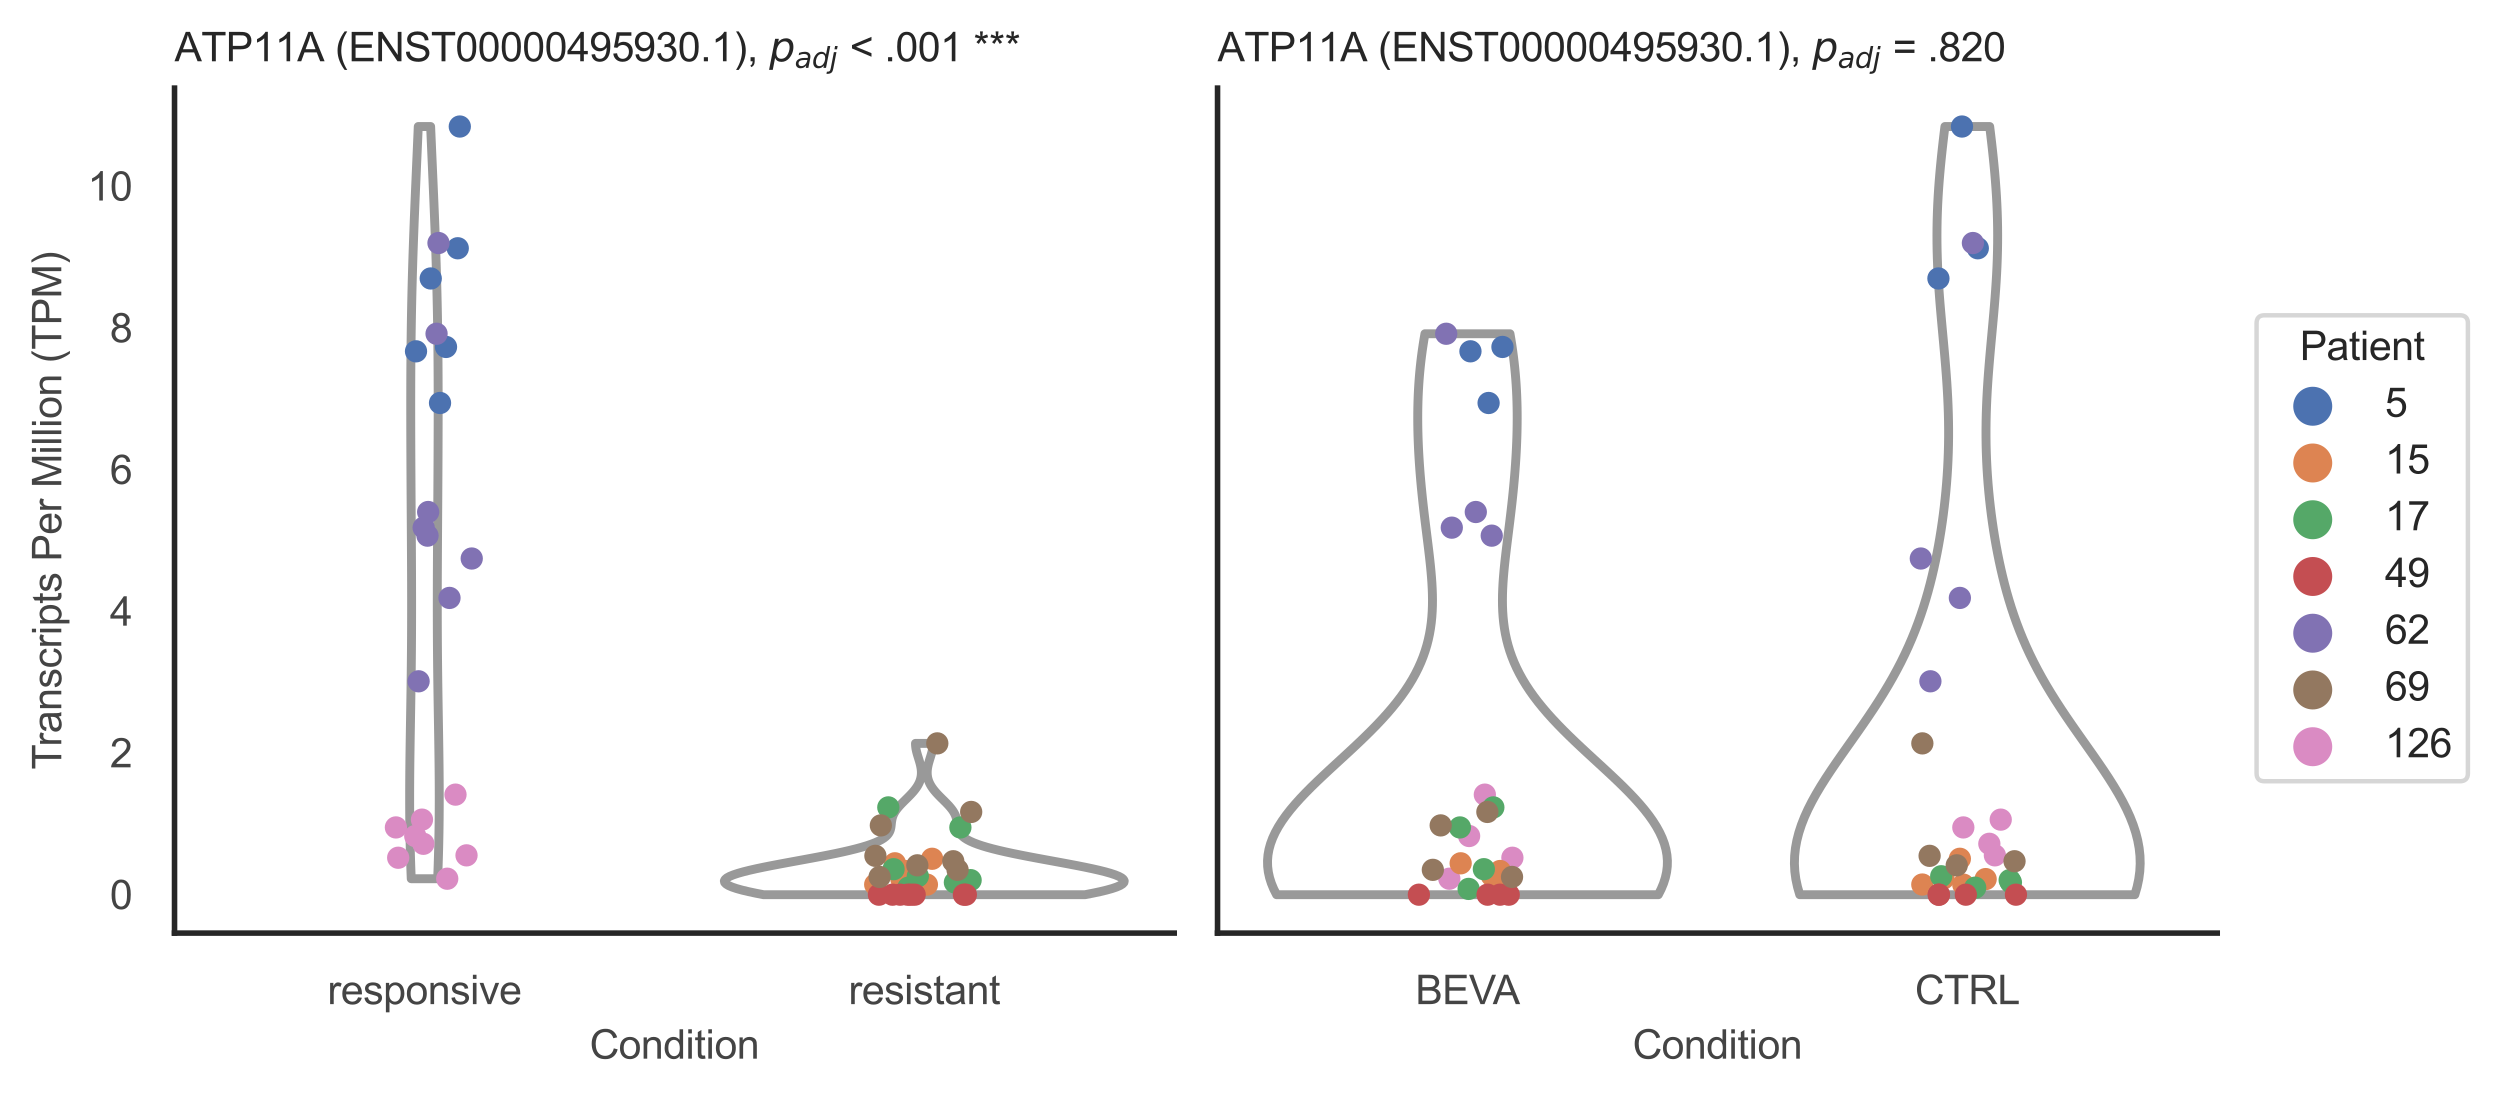 <?xml version="1.0" encoding="utf-8" standalone="no"?>
<!DOCTYPE svg PUBLIC "-//W3C//DTD SVG 1.1//EN"
  "http://www.w3.org/Graphics/SVG/1.1/DTD/svg11.dtd">
<svg xmlns:xlink="http://www.w3.org/1999/xlink" width="560.895pt" height="246.51pt" viewBox="0 0 560.895 246.51" xmlns="http://www.w3.org/2000/svg" version="1.1">
 <defs>
  <style type="text/css">*{stroke-linejoin: round; stroke-linecap: butt}</style>
 </defs>
 <g id="figure_1">
  <g id="patch_1">
   <path d="M 0 246.51 
L 560.895 246.51 
L 560.895 0 
L 0 0 
z
" style="fill: #ffffff"/>
  </g>
  <g id="axes_1">
   <g id="patch_2">
    <path d="M 39.156 209.348 
L 263.444 209.348 
L 263.444 19.77 
L 39.156 19.77 
z
" style="fill: #ffffff"/>
   </g>
   <g id="matplotlib.axis_1">
    <g id="xtick_1">
     <g id="text_1">
      <!-- responsive -->
      <g style="fill: #444444" transform="translate(73.467 225.29)scale(0.09 -0.09)">
       <defs>
        <path id="ArialMT-72" d="M 416 0 
L 416 3319 
L 922 3319 
L 922 2816 
Q 1116 3169 1280 3281 
Q 1444 3394 1641 3394 
Q 1925 3394 2219 3213 
L 2025 2691 
Q 1819 2813 1613 2813 
Q 1428 2813 1281 2702 
Q 1134 2591 1072 2394 
Q 978 2094 978 1738 
L 978 0 
L 416 0 
z
" transform="scale(0.016)"/>
        <path id="ArialMT-65" d="M 2694 1069 
L 3275 997 
Q 3138 488 2766 206 
Q 2394 -75 1816 -75 
Q 1088 -75 661 373 
Q 234 822 234 1631 
Q 234 2469 665 2931 
Q 1097 3394 1784 3394 
Q 2450 3394 2872 2941 
Q 3294 2488 3294 1666 
Q 3294 1616 3291 1516 
L 816 1516 
Q 847 969 1125 678 
Q 1403 388 1819 388 
Q 2128 388 2347 550 
Q 2566 713 2694 1069 
z
M 847 1978 
L 2700 1978 
Q 2663 2397 2488 2606 
Q 2219 2931 1791 2931 
Q 1403 2931 1139 2672 
Q 875 2413 847 1978 
z
" transform="scale(0.016)"/>
        <path id="ArialMT-73" d="M 197 991 
L 753 1078 
Q 800 744 1014 566 
Q 1228 388 1613 388 
Q 2000 388 2187 545 
Q 2375 703 2375 916 
Q 2375 1106 2209 1216 
Q 2094 1291 1634 1406 
Q 1016 1563 777 1677 
Q 538 1791 414 1992 
Q 291 2194 291 2438 
Q 291 2659 392 2848 
Q 494 3038 669 3163 
Q 800 3259 1026 3326 
Q 1253 3394 1513 3394 
Q 1903 3394 2198 3281 
Q 2494 3169 2634 2976 
Q 2775 2784 2828 2463 
L 2278 2388 
Q 2241 2644 2061 2787 
Q 1881 2931 1553 2931 
Q 1166 2931 1000 2803 
Q 834 2675 834 2503 
Q 834 2394 903 2306 
Q 972 2216 1119 2156 
Q 1203 2125 1616 2013 
Q 2213 1853 2448 1751 
Q 2684 1650 2818 1456 
Q 2953 1263 2953 975 
Q 2953 694 2789 445 
Q 2625 197 2315 61 
Q 2006 -75 1616 -75 
Q 969 -75 630 194 
Q 291 463 197 991 
z
" transform="scale(0.016)"/>
        <path id="ArialMT-70" d="M 422 -1272 
L 422 3319 
L 934 3319 
L 934 2888 
Q 1116 3141 1344 3267 
Q 1572 3394 1897 3394 
Q 2322 3394 2647 3175 
Q 2972 2956 3137 2557 
Q 3303 2159 3303 1684 
Q 3303 1175 3120 767 
Q 2938 359 2589 142 
Q 2241 -75 1856 -75 
Q 1575 -75 1351 44 
Q 1128 163 984 344 
L 984 -1272 
L 422 -1272 
z
M 931 1641 
Q 931 1000 1190 694 
Q 1450 388 1819 388 
Q 2194 388 2461 705 
Q 2728 1022 2728 1688 
Q 2728 2322 2467 2637 
Q 2206 2953 1844 2953 
Q 1484 2953 1207 2617 
Q 931 2281 931 1641 
z
" transform="scale(0.016)"/>
        <path id="ArialMT-6f" d="M 213 1659 
Q 213 2581 725 3025 
Q 1153 3394 1769 3394 
Q 2453 3394 2887 2945 
Q 3322 2497 3322 1706 
Q 3322 1066 3130 698 
Q 2938 331 2570 128 
Q 2203 -75 1769 -75 
Q 1072 -75 642 372 
Q 213 819 213 1659 
z
M 791 1659 
Q 791 1022 1069 705 
Q 1347 388 1769 388 
Q 2188 388 2466 706 
Q 2744 1025 2744 1678 
Q 2744 2294 2464 2611 
Q 2184 2928 1769 2928 
Q 1347 2928 1069 2612 
Q 791 2297 791 1659 
z
" transform="scale(0.016)"/>
        <path id="ArialMT-6e" d="M 422 0 
L 422 3319 
L 928 3319 
L 928 2847 
Q 1294 3394 1984 3394 
Q 2284 3394 2536 3286 
Q 2788 3178 2913 3003 
Q 3038 2828 3088 2588 
Q 3119 2431 3119 2041 
L 3119 0 
L 2556 0 
L 2556 2019 
Q 2556 2363 2490 2533 
Q 2425 2703 2258 2804 
Q 2091 2906 1866 2906 
Q 1506 2906 1245 2678 
Q 984 2450 984 1813 
L 984 0 
L 422 0 
z
" transform="scale(0.016)"/>
        <path id="ArialMT-69" d="M 425 3934 
L 425 4581 
L 988 4581 
L 988 3934 
L 425 3934 
z
M 425 0 
L 425 3319 
L 988 3319 
L 988 0 
L 425 0 
z
" transform="scale(0.016)"/>
        <path id="ArialMT-76" d="M 1344 0 
L 81 3319 
L 675 3319 
L 1388 1331 
Q 1503 1009 1600 663 
Q 1675 925 1809 1294 
L 2547 3319 
L 3125 3319 
L 1869 0 
L 1344 0 
z
" transform="scale(0.016)"/>
       </defs>
       <use xlink:href="#ArialMT-72"/>
       <use xlink:href="#ArialMT-65" x="33.301"/>
       <use xlink:href="#ArialMT-73" x="88.916"/>
       <use xlink:href="#ArialMT-70" x="138.916"/>
       <use xlink:href="#ArialMT-6f" x="194.531"/>
       <use xlink:href="#ArialMT-6e" x="250.146"/>
       <use xlink:href="#ArialMT-73" x="305.762"/>
       <use xlink:href="#ArialMT-69" x="355.762"/>
       <use xlink:href="#ArialMT-76" x="377.979"/>
       <use xlink:href="#ArialMT-65" x="427.979"/>
      </g>
     </g>
    </g>
    <g id="xtick_2">
     <g id="text_2">
      <!-- resistant -->
      <g style="fill: #444444" transform="translate(190.366 225.29)scale(0.09 -0.09)">
       <defs>
        <path id="ArialMT-74" d="M 1650 503 
L 1731 6 
Q 1494 -44 1306 -44 
Q 1000 -44 831 53 
Q 663 150 594 308 
Q 525 466 525 972 
L 525 2881 
L 113 2881 
L 113 3319 
L 525 3319 
L 525 4141 
L 1084 4478 
L 1084 3319 
L 1650 3319 
L 1650 2881 
L 1084 2881 
L 1084 941 
Q 1084 700 1114 631 
Q 1144 563 1211 522 
Q 1278 481 1403 481 
Q 1497 481 1650 503 
z
" transform="scale(0.016)"/>
        <path id="ArialMT-61" d="M 2588 409 
Q 2275 144 1986 34 
Q 1697 -75 1366 -75 
Q 819 -75 525 192 
Q 231 459 231 875 
Q 231 1119 342 1320 
Q 453 1522 633 1644 
Q 813 1766 1038 1828 
Q 1203 1872 1538 1913 
Q 2219 1994 2541 2106 
Q 2544 2222 2544 2253 
Q 2544 2597 2384 2738 
Q 2169 2928 1744 2928 
Q 1347 2928 1158 2789 
Q 969 2650 878 2297 
L 328 2372 
Q 403 2725 575 2942 
Q 747 3159 1072 3276 
Q 1397 3394 1825 3394 
Q 2250 3394 2515 3294 
Q 2781 3194 2906 3042 
Q 3031 2891 3081 2659 
Q 3109 2516 3109 2141 
L 3109 1391 
Q 3109 606 3145 398 
Q 3181 191 3288 0 
L 2700 0 
Q 2613 175 2588 409 
z
M 2541 1666 
Q 2234 1541 1622 1453 
Q 1275 1403 1131 1340 
Q 988 1278 909 1158 
Q 831 1038 831 891 
Q 831 666 1001 516 
Q 1172 366 1500 366 
Q 1825 366 2078 508 
Q 2331 650 2450 897 
Q 2541 1088 2541 1459 
L 2541 1666 
z
" transform="scale(0.016)"/>
       </defs>
       <use xlink:href="#ArialMT-72"/>
       <use xlink:href="#ArialMT-65" x="33.301"/>
       <use xlink:href="#ArialMT-73" x="88.916"/>
       <use xlink:href="#ArialMT-69" x="138.916"/>
       <use xlink:href="#ArialMT-73" x="161.133"/>
       <use xlink:href="#ArialMT-74" x="211.133"/>
       <use xlink:href="#ArialMT-61" x="238.916"/>
       <use xlink:href="#ArialMT-6e" x="294.531"/>
       <use xlink:href="#ArialMT-74" x="350.146"/>
      </g>
     </g>
    </g>
    <g id="text_3">
     <!-- Condition -->
     <g style="fill: #444444" transform="translate(132.288 237.521)scale(0.09 -0.09)">
      <defs>
       <path id="ArialMT-43" d="M 3763 1606 
L 4369 1453 
Q 4178 706 3683 314 
Q 3188 -78 2472 -78 
Q 1731 -78 1267 223 
Q 803 525 561 1097 
Q 319 1669 319 2325 
Q 319 3041 592 3573 
Q 866 4106 1370 4382 
Q 1875 4659 2481 4659 
Q 3169 4659 3637 4309 
Q 4106 3959 4291 3325 
L 3694 3184 
Q 3534 3684 3231 3912 
Q 2928 4141 2469 4141 
Q 1941 4141 1586 3887 
Q 1231 3634 1087 3207 
Q 944 2781 944 2328 
Q 944 1744 1114 1308 
Q 1284 872 1643 656 
Q 2003 441 2422 441 
Q 2931 441 3284 734 
Q 3638 1028 3763 1606 
z
" transform="scale(0.016)"/>
       <path id="ArialMT-64" d="M 2575 0 
L 2575 419 
Q 2259 -75 1647 -75 
Q 1250 -75 917 144 
Q 584 363 401 755 
Q 219 1147 219 1656 
Q 219 2153 384 2558 
Q 550 2963 881 3178 
Q 1213 3394 1622 3394 
Q 1922 3394 2156 3267 
Q 2391 3141 2538 2938 
L 2538 4581 
L 3097 4581 
L 3097 0 
L 2575 0 
z
M 797 1656 
Q 797 1019 1065 703 
Q 1334 388 1700 388 
Q 2069 388 2326 689 
Q 2584 991 2584 1609 
Q 2584 2291 2321 2609 
Q 2059 2928 1675 2928 
Q 1300 2928 1048 2622 
Q 797 2316 797 1656 
z
" transform="scale(0.016)"/>
      </defs>
      <use xlink:href="#ArialMT-43"/>
      <use xlink:href="#ArialMT-6f" x="72.217"/>
      <use xlink:href="#ArialMT-6e" x="127.832"/>
      <use xlink:href="#ArialMT-64" x="183.447"/>
      <use xlink:href="#ArialMT-69" x="239.062"/>
      <use xlink:href="#ArialMT-74" x="261.279"/>
      <use xlink:href="#ArialMT-69" x="289.062"/>
      <use xlink:href="#ArialMT-6f" x="311.279"/>
      <use xlink:href="#ArialMT-6e" x="366.895"/>
     </g>
    </g>
   </g>
   <g id="matplotlib.axis_2">
    <g id="ytick_1">
     <g id="text_4">
      <!-- 0 -->
      <g style="fill: #444444" transform="translate(24.651 203.952)scale(0.09 -0.09)">
       <defs>
        <path id="ArialMT-30" d="M 266 2259 
Q 266 3072 433 3567 
Q 600 4063 929 4331 
Q 1259 4600 1759 4600 
Q 2128 4600 2406 4451 
Q 2684 4303 2865 4023 
Q 3047 3744 3150 3342 
Q 3253 2941 3253 2259 
Q 3253 1453 3087 958 
Q 2922 463 2592 192 
Q 2263 -78 1759 -78 
Q 1097 -78 719 397 
Q 266 969 266 2259 
z
M 844 2259 
Q 844 1131 1108 757 
Q 1372 384 1759 384 
Q 2147 384 2411 759 
Q 2675 1134 2675 2259 
Q 2675 3391 2411 3762 
Q 2147 4134 1753 4134 
Q 1366 4134 1134 3806 
Q 844 3388 844 2259 
z
" transform="scale(0.016)"/>
       </defs>
       <use xlink:href="#ArialMT-30"/>
      </g>
     </g>
    </g>
    <g id="ytick_2">
     <g id="text_5">
      <!-- 2 -->
      <g style="fill: #444444" transform="translate(24.651 172.161)scale(0.09 -0.09)">
       <defs>
        <path id="ArialMT-32" d="M 3222 541 
L 3222 0 
L 194 0 
Q 188 203 259 391 
Q 375 700 629 1000 
Q 884 1300 1366 1694 
Q 2113 2306 2375 2664 
Q 2638 3022 2638 3341 
Q 2638 3675 2398 3904 
Q 2159 4134 1775 4134 
Q 1369 4134 1125 3890 
Q 881 3647 878 3216 
L 300 3275 
Q 359 3922 746 4261 
Q 1134 4600 1788 4600 
Q 2447 4600 2831 4234 
Q 3216 3869 3216 3328 
Q 3216 3053 3103 2787 
Q 2991 2522 2730 2228 
Q 2469 1934 1863 1422 
Q 1356 997 1212 845 
Q 1069 694 975 541 
L 3222 541 
z
" transform="scale(0.016)"/>
       </defs>
       <use xlink:href="#ArialMT-32"/>
      </g>
     </g>
    </g>
    <g id="ytick_3">
     <g id="text_6">
      <!-- 4 -->
      <g style="fill: #444444" transform="translate(24.651 140.371)scale(0.09 -0.09)">
       <defs>
        <path id="ArialMT-34" d="M 2069 0 
L 2069 1097 
L 81 1097 
L 81 1613 
L 2172 4581 
L 2631 4581 
L 2631 1613 
L 3250 1613 
L 3250 1097 
L 2631 1097 
L 2631 0 
L 2069 0 
z
M 2069 1613 
L 2069 3678 
L 634 1613 
L 2069 1613 
z
" transform="scale(0.016)"/>
       </defs>
       <use xlink:href="#ArialMT-34"/>
      </g>
     </g>
    </g>
    <g id="ytick_4">
     <g id="text_7">
      <!-- 6 -->
      <g style="fill: #444444" transform="translate(24.651 108.58)scale(0.09 -0.09)">
       <defs>
        <path id="ArialMT-36" d="M 3184 3459 
L 2625 3416 
Q 2550 3747 2413 3897 
Q 2184 4138 1850 4138 
Q 1581 4138 1378 3988 
Q 1113 3794 959 3422 
Q 806 3050 800 2363 
Q 1003 2672 1297 2822 
Q 1591 2972 1913 2972 
Q 2475 2972 2870 2558 
Q 3266 2144 3266 1488 
Q 3266 1056 3080 686 
Q 2894 316 2569 119 
Q 2244 -78 1831 -78 
Q 1128 -78 684 439 
Q 241 956 241 2144 
Q 241 3472 731 4075 
Q 1159 4600 1884 4600 
Q 2425 4600 2770 4297 
Q 3116 3994 3184 3459 
z
M 888 1484 
Q 888 1194 1011 928 
Q 1134 663 1356 523 
Q 1578 384 1822 384 
Q 2178 384 2434 671 
Q 2691 959 2691 1453 
Q 2691 1928 2437 2201 
Q 2184 2475 1800 2475 
Q 1419 2475 1153 2201 
Q 888 1928 888 1484 
z
" transform="scale(0.016)"/>
       </defs>
       <use xlink:href="#ArialMT-36"/>
      </g>
     </g>
    </g>
    <g id="ytick_5">
     <g id="text_8">
      <!-- 8 -->
      <g style="fill: #444444" transform="translate(24.651 76.79)scale(0.09 -0.09)">
       <defs>
        <path id="ArialMT-38" d="M 1131 2484 
Q 781 2613 612 2850 
Q 444 3088 444 3419 
Q 444 3919 803 4259 
Q 1163 4600 1759 4600 
Q 2359 4600 2725 4251 
Q 3091 3903 3091 3403 
Q 3091 3084 2923 2848 
Q 2756 2613 2416 2484 
Q 2838 2347 3058 2040 
Q 3278 1734 3278 1309 
Q 3278 722 2862 322 
Q 2447 -78 1769 -78 
Q 1091 -78 675 323 
Q 259 725 259 1325 
Q 259 1772 486 2073 
Q 713 2375 1131 2484 
z
M 1019 3438 
Q 1019 3113 1228 2906 
Q 1438 2700 1772 2700 
Q 2097 2700 2305 2904 
Q 2513 3109 2513 3406 
Q 2513 3716 2298 3927 
Q 2084 4138 1766 4138 
Q 1444 4138 1231 3931 
Q 1019 3725 1019 3438 
z
M 838 1322 
Q 838 1081 952 856 
Q 1066 631 1291 507 
Q 1516 384 1775 384 
Q 2178 384 2440 643 
Q 2703 903 2703 1303 
Q 2703 1709 2433 1975 
Q 2163 2241 1756 2241 
Q 1359 2241 1098 1978 
Q 838 1716 838 1322 
z
" transform="scale(0.016)"/>
       </defs>
       <use xlink:href="#ArialMT-38"/>
      </g>
     </g>
    </g>
    <g id="ytick_6">
     <g id="text_9">
      <!-- 10 -->
      <g style="fill: #444444" transform="translate(19.646 44.999)scale(0.09 -0.09)">
       <defs>
        <path id="ArialMT-31" d="M 2384 0 
L 1822 0 
L 1822 3584 
Q 1619 3391 1289 3197 
Q 959 3003 697 2906 
L 697 3450 
Q 1169 3672 1522 3987 
Q 1875 4303 2022 4600 
L 2384 4600 
L 2384 0 
z
" transform="scale(0.016)"/>
       </defs>
       <use xlink:href="#ArialMT-31"/>
       <use xlink:href="#ArialMT-30" x="55.615"/>
      </g>
     </g>
    </g>
    <g id="text_10">
     <!-- Transcripts Per Million (TPM) -->
     <g style="fill: #444444" transform="translate(13.752 172.644)rotate(-90)scale(0.09 -0.09)">
      <defs>
       <path id="ArialMT-54" d="M 1659 0 
L 1659 4041 
L 150 4041 
L 150 4581 
L 3781 4581 
L 3781 4041 
L 2266 4041 
L 2266 0 
L 1659 0 
z
" transform="scale(0.016)"/>
       <path id="ArialMT-63" d="M 2588 1216 
L 3141 1144 
Q 3050 572 2676 248 
Q 2303 -75 1759 -75 
Q 1078 -75 664 370 
Q 250 816 250 1647 
Q 250 2184 428 2587 
Q 606 2991 970 3192 
Q 1334 3394 1763 3394 
Q 2303 3394 2647 3120 
Q 2991 2847 3088 2344 
L 2541 2259 
Q 2463 2594 2264 2762 
Q 2066 2931 1784 2931 
Q 1359 2931 1093 2626 
Q 828 2322 828 1663 
Q 828 994 1084 691 
Q 1341 388 1753 388 
Q 2084 388 2306 591 
Q 2528 794 2588 1216 
z
" transform="scale(0.016)"/>
       <path id="ArialMT-20" transform="scale(0.016)"/>
       <path id="ArialMT-50" d="M 494 0 
L 494 4581 
L 2222 4581 
Q 2678 4581 2919 4538 
Q 3256 4481 3484 4323 
Q 3713 4166 3852 3881 
Q 3991 3597 3991 3256 
Q 3991 2672 3619 2267 
Q 3247 1863 2275 1863 
L 1100 1863 
L 1100 0 
L 494 0 
z
M 1100 2403 
L 2284 2403 
Q 2872 2403 3119 2622 
Q 3366 2841 3366 3238 
Q 3366 3525 3220 3729 
Q 3075 3934 2838 4000 
Q 2684 4041 2272 4041 
L 1100 4041 
L 1100 2403 
z
" transform="scale(0.016)"/>
       <path id="ArialMT-4d" d="M 475 0 
L 475 4581 
L 1388 4581 
L 2472 1338 
Q 2622 884 2691 659 
Q 2769 909 2934 1394 
L 4031 4581 
L 4847 4581 
L 4847 0 
L 4263 0 
L 4263 3834 
L 2931 0 
L 2384 0 
L 1059 3900 
L 1059 0 
L 475 0 
z
" transform="scale(0.016)"/>
       <path id="ArialMT-6c" d="M 409 0 
L 409 4581 
L 972 4581 
L 972 0 
L 409 0 
z
" transform="scale(0.016)"/>
       <path id="ArialMT-28" d="M 1497 -1347 
Q 1031 -759 709 28 
Q 388 816 388 1659 
Q 388 2403 628 3084 
Q 909 3875 1497 4659 
L 1900 4659 
Q 1522 4009 1400 3731 
Q 1209 3300 1100 2831 
Q 966 2247 966 1656 
Q 966 153 1900 -1347 
L 1497 -1347 
z
" transform="scale(0.016)"/>
       <path id="ArialMT-29" d="M 791 -1347 
L 388 -1347 
Q 1322 153 1322 1656 
Q 1322 2244 1188 2822 
Q 1081 3291 891 3722 
Q 769 4003 388 4659 
L 791 4659 
Q 1378 3875 1659 3084 
Q 1900 2403 1900 1659 
Q 1900 816 1576 28 
Q 1253 -759 791 -1347 
z
" transform="scale(0.016)"/>
      </defs>
      <use xlink:href="#ArialMT-54"/>
      <use xlink:href="#ArialMT-72" x="57.334"/>
      <use xlink:href="#ArialMT-61" x="90.635"/>
      <use xlink:href="#ArialMT-6e" x="146.25"/>
      <use xlink:href="#ArialMT-73" x="201.865"/>
      <use xlink:href="#ArialMT-63" x="251.865"/>
      <use xlink:href="#ArialMT-72" x="301.865"/>
      <use xlink:href="#ArialMT-69" x="335.166"/>
      <use xlink:href="#ArialMT-70" x="357.383"/>
      <use xlink:href="#ArialMT-74" x="412.998"/>
      <use xlink:href="#ArialMT-73" x="440.781"/>
      <use xlink:href="#ArialMT-20" x="490.781"/>
      <use xlink:href="#ArialMT-50" x="518.564"/>
      <use xlink:href="#ArialMT-65" x="585.264"/>
      <use xlink:href="#ArialMT-72" x="640.879"/>
      <use xlink:href="#ArialMT-20" x="674.18"/>
      <use xlink:href="#ArialMT-4d" x="701.963"/>
      <use xlink:href="#ArialMT-69" x="785.264"/>
      <use xlink:href="#ArialMT-6c" x="807.48"/>
      <use xlink:href="#ArialMT-6c" x="829.697"/>
      <use xlink:href="#ArialMT-69" x="851.914"/>
      <use xlink:href="#ArialMT-6f" x="874.131"/>
      <use xlink:href="#ArialMT-6e" x="929.746"/>
      <use xlink:href="#ArialMT-20" x="985.361"/>
      <use xlink:href="#ArialMT-28" x="1013.145"/>
      <use xlink:href="#ArialMT-54" x="1046.445"/>
      <use xlink:href="#ArialMT-50" x="1107.529"/>
      <use xlink:href="#ArialMT-4d" x="1174.229"/>
      <use xlink:href="#ArialMT-29" x="1257.529"/>
     </g>
    </g>
   </g>
   <g id="PolyCollection_1">
    <defs>
     <path id="m692dd0a8ab" d="M 98.193 -49.363 
L 92.263 -49.363 
L 92.198 -51.068 
L 92.139 -52.773 
L 92.087 -54.477 
L 92.042 -56.182 
L 92.003 -57.887 
L 91.971 -59.591 
L 91.946 -61.296 
L 91.927 -63.001 
L 91.915 -64.705 
L 91.909 -66.41 
L 91.908 -68.114 
L 91.912 -69.819 
L 91.922 -71.524 
L 91.935 -73.228 
L 91.952 -74.933 
L 91.973 -76.638 
L 91.996 -78.342 
L 92.021 -80.047 
L 92.048 -81.752 
L 92.075 -83.456 
L 92.103 -85.161 
L 92.131 -86.865 
L 92.159 -88.57 
L 92.185 -90.275 
L 92.21 -91.979 
L 92.234 -93.684 
L 92.256 -95.389 
L 92.275 -97.093 
L 92.293 -98.798 
L 92.308 -100.503 
L 92.32 -102.207 
L 92.33 -103.912 
L 92.338 -105.616 
L 92.343 -107.321 
L 92.346 -109.026 
L 92.347 -110.73 
L 92.346 -112.435 
L 92.343 -114.14 
L 92.339 -115.844 
L 92.333 -117.549 
L 92.326 -119.254 
L 92.317 -120.958 
L 92.308 -122.663 
L 92.298 -124.367 
L 92.288 -126.072 
L 92.277 -127.777 
L 92.266 -129.481 
L 92.255 -131.186 
L 92.244 -132.891 
L 92.233 -134.595 
L 92.222 -136.3 
L 92.212 -138.005 
L 92.202 -139.709 
L 92.193 -141.414 
L 92.184 -143.118 
L 92.176 -144.823 
L 92.169 -146.528 
L 92.163 -148.232 
L 92.158 -149.937 
L 92.154 -151.642 
L 92.152 -153.346 
L 92.151 -155.051 
L 92.151 -156.756 
L 92.154 -158.46 
L 92.158 -160.165 
L 92.164 -161.869 
L 92.173 -163.574 
L 92.184 -165.279 
L 92.198 -166.983 
L 92.214 -168.688 
L 92.233 -170.393 
L 92.256 -172.097 
L 92.281 -173.802 
L 92.309 -175.507 
L 92.341 -177.211 
L 92.376 -178.916 
L 92.414 -180.62 
L 92.456 -182.325 
L 92.501 -184.03 
L 92.549 -185.734 
L 92.6 -187.439 
L 92.654 -189.144 
L 92.712 -190.848 
L 92.771 -192.553 
L 92.834 -194.258 
L 92.899 -195.962 
L 92.965 -197.667 
L 93.034 -199.371 
L 93.104 -201.076 
L 93.176 -202.781 
L 93.249 -204.485 
L 93.323 -206.19 
L 93.397 -207.895 
L 93.471 -209.599 
L 93.546 -211.304 
L 93.62 -213.009 
L 93.694 -214.713 
L 93.768 -216.418 
L 93.84 -218.122 
L 96.615 -218.122 
L 96.615 -218.122 
L 96.688 -216.418 
L 96.761 -214.713 
L 96.835 -213.009 
L 96.909 -211.304 
L 96.984 -209.599 
L 97.058 -207.895 
L 97.133 -206.19 
L 97.206 -204.485 
L 97.279 -202.781 
L 97.351 -201.076 
L 97.421 -199.371 
L 97.49 -197.667 
L 97.557 -195.962 
L 97.621 -194.258 
L 97.684 -192.553 
L 97.744 -190.848 
L 97.801 -189.144 
L 97.855 -187.439 
L 97.906 -185.734 
L 97.954 -184.03 
L 97.999 -182.325 
L 98.041 -180.62 
L 98.079 -178.916 
L 98.114 -177.211 
L 98.146 -175.507 
L 98.174 -173.802 
L 98.2 -172.097 
L 98.222 -170.393 
L 98.241 -168.688 
L 98.258 -166.983 
L 98.271 -165.279 
L 98.282 -163.574 
L 98.291 -161.869 
L 98.297 -160.165 
L 98.302 -158.46 
L 98.304 -156.756 
L 98.305 -155.051 
L 98.304 -153.346 
L 98.301 -151.642 
L 98.297 -149.937 
L 98.292 -148.232 
L 98.286 -146.528 
L 98.279 -144.823 
L 98.271 -143.118 
L 98.263 -141.414 
L 98.253 -139.709 
L 98.243 -138.005 
L 98.233 -136.3 
L 98.222 -134.595 
L 98.211 -132.891 
L 98.2 -131.186 
L 98.189 -129.481 
L 98.178 -127.777 
L 98.167 -126.072 
L 98.157 -124.367 
L 98.147 -122.663 
L 98.138 -120.958 
L 98.13 -119.254 
L 98.122 -117.549 
L 98.116 -115.844 
L 98.112 -114.14 
L 98.109 -112.435 
L 98.108 -110.73 
L 98.109 -109.026 
L 98.112 -107.321 
L 98.117 -105.616 
L 98.125 -103.912 
L 98.135 -102.207 
L 98.148 -100.503 
L 98.163 -98.798 
L 98.18 -97.093 
L 98.2 -95.389 
L 98.221 -93.684 
L 98.245 -91.979 
L 98.27 -90.275 
L 98.297 -88.57 
L 98.324 -86.865 
L 98.352 -85.161 
L 98.38 -83.456 
L 98.408 -81.752 
L 98.434 -80.047 
L 98.459 -78.342 
L 98.482 -76.638 
L 98.503 -74.933 
L 98.52 -73.228 
L 98.534 -71.524 
L 98.543 -69.819 
L 98.547 -68.114 
L 98.547 -66.41 
L 98.54 -64.705 
L 98.528 -63.001 
L 98.509 -61.296 
L 98.484 -59.591 
L 98.452 -57.887 
L 98.414 -56.182 
L 98.368 -54.477 
L 98.316 -52.773 
L 98.258 -51.068 
L 98.193 -49.363 
z
" style="stroke: #999999; stroke-width: 2"/>
    </defs>
    <g clip-path="url(#p656c29fd60)">
     <use xlink:href="#m692dd0a8ab" x="0" y="246.51" style="fill: #ffffff; stroke: #999999; stroke-width: 2"/>
    </g>
   </g>
   <g id="PolyCollection_2">
    <defs>
     <path id="m14e1e155f1" d="M 243.441 -45.779 
L 171.303 -45.779 
L 169.534 -46.122 
L 167.923 -46.465 
L 166.492 -46.807 
L 165.26 -47.15 
L 164.242 -47.493 
L 163.452 -47.836 
L 162.898 -48.179 
L 162.585 -48.522 
L 162.514 -48.865 
L 162.683 -49.208 
L 163.086 -49.551 
L 163.713 -49.894 
L 164.553 -50.237 
L 165.589 -50.58 
L 166.804 -50.922 
L 168.18 -51.265 
L 169.695 -51.608 
L 171.327 -51.951 
L 173.053 -52.294 
L 174.85 -52.637 
L 176.694 -52.98 
L 178.563 -53.323 
L 180.434 -53.666 
L 182.285 -54.009 
L 184.098 -54.352 
L 185.853 -54.694 
L 187.533 -55.037 
L 189.126 -55.38 
L 190.617 -55.723 
L 191.998 -56.066 
L 193.262 -56.409 
L 194.403 -56.752 
L 195.419 -57.095 
L 196.312 -57.438 
L 197.083 -57.781 
L 197.738 -58.124 
L 198.283 -58.466 
L 198.727 -58.809 
L 199.08 -59.152 
L 199.352 -59.495 
L 199.556 -59.838 
L 199.703 -60.181 
L 199.806 -60.524 
L 199.876 -60.867 
L 199.925 -61.21 
L 199.963 -61.553 
L 199.999 -61.896 
L 200.042 -62.239 
L 200.099 -62.581 
L 200.176 -62.924 
L 200.278 -63.267 
L 200.407 -63.61 
L 200.566 -63.953 
L 200.755 -64.296 
L 200.974 -64.639 
L 201.221 -64.982 
L 201.494 -65.325 
L 201.79 -65.668 
L 202.104 -66.011 
L 202.434 -66.353 
L 202.774 -66.696 
L 203.12 -67.039 
L 203.467 -67.382 
L 203.81 -67.725 
L 204.146 -68.068 
L 204.471 -68.411 
L 204.78 -68.754 
L 205.072 -69.097 
L 205.343 -69.44 
L 205.591 -69.783 
L 205.816 -70.125 
L 206.015 -70.468 
L 206.19 -70.811 
L 206.339 -71.154 
L 206.462 -71.497 
L 206.56 -71.84 
L 206.634 -72.183 
L 206.685 -72.526 
L 206.714 -72.869 
L 206.721 -73.212 
L 206.709 -73.555 
L 206.678 -73.898 
L 206.631 -74.24 
L 206.569 -74.583 
L 206.493 -74.926 
L 206.406 -75.269 
L 206.311 -75.612 
L 206.209 -75.955 
L 206.103 -76.298 
L 205.996 -76.641 
L 205.89 -76.984 
L 205.788 -77.327 
L 205.694 -77.67 
L 205.609 -78.012 
L 205.536 -78.355 
L 205.476 -78.698 
L 205.433 -79.041 
L 205.407 -79.384 
L 205.398 -79.727 
L 209.346 -79.727 
L 209.346 -79.727 
L 209.337 -79.384 
L 209.31 -79.041 
L 209.267 -78.698 
L 209.208 -78.355 
L 209.135 -78.012 
L 209.05 -77.67 
L 208.955 -77.327 
L 208.854 -76.984 
L 208.748 -76.641 
L 208.641 -76.298 
L 208.535 -75.955 
L 208.433 -75.612 
L 208.337 -75.269 
L 208.25 -74.926 
L 208.175 -74.583 
L 208.112 -74.24 
L 208.065 -73.898 
L 208.034 -73.555 
L 208.022 -73.212 
L 208.03 -72.869 
L 208.058 -72.526 
L 208.109 -72.183 
L 208.183 -71.84 
L 208.282 -71.497 
L 208.405 -71.154 
L 208.554 -70.811 
L 208.728 -70.468 
L 208.928 -70.125 
L 209.152 -69.783 
L 209.401 -69.44 
L 209.672 -69.097 
L 209.963 -68.754 
L 210.273 -68.411 
L 210.597 -68.068 
L 210.933 -67.725 
L 211.277 -67.382 
L 211.624 -67.039 
L 211.969 -66.696 
L 212.309 -66.353 
L 212.639 -66.011 
L 212.954 -65.668 
L 213.25 -65.325 
L 213.522 -64.982 
L 213.77 -64.639 
L 213.988 -64.296 
L 214.177 -63.953 
L 214.336 -63.61 
L 214.466 -63.267 
L 214.567 -62.924 
L 214.644 -62.581 
L 214.701 -62.239 
L 214.745 -61.896 
L 214.781 -61.553 
L 214.818 -61.21 
L 214.867 -60.867 
L 214.937 -60.524 
L 215.04 -60.181 
L 215.187 -59.838 
L 215.391 -59.495 
L 215.664 -59.152 
L 216.017 -58.809 
L 216.461 -58.466 
L 217.006 -58.124 
L 217.661 -57.781 
L 218.432 -57.438 
L 219.324 -57.095 
L 220.341 -56.752 
L 221.482 -56.409 
L 222.745 -56.066 
L 224.126 -55.723 
L 225.618 -55.38 
L 227.21 -55.037 
L 228.891 -54.694 
L 230.646 -54.352 
L 232.458 -54.009 
L 234.31 -53.666 
L 236.181 -53.323 
L 238.049 -52.98 
L 239.894 -52.637 
L 241.69 -52.294 
L 243.416 -51.951 
L 245.048 -51.608 
L 246.563 -51.265 
L 247.939 -50.922 
L 249.155 -50.58 
L 250.191 -50.237 
L 251.03 -49.894 
L 251.657 -49.551 
L 252.06 -49.208 
L 252.229 -48.865 
L 252.159 -48.522 
L 251.846 -48.179 
L 251.292 -47.836 
L 250.501 -47.493 
L 249.484 -47.15 
L 248.251 -46.807 
L 246.82 -46.465 
L 245.209 -46.122 
L 243.441 -45.779 
z
" style="stroke: #999999; stroke-width: 2"/>
    </defs>
    <g clip-path="url(#p656c29fd60)">
     <use xlink:href="#m14e1e155f1" x="0" y="246.51" style="fill: #ffffff; stroke: #999999; stroke-width: 2"/>
    </g>
   </g>
   <g id="PathCollection_1"/>
   <g id="PathCollection_2"/>
   <g id="PathCollection_3"/>
   <g id="PathCollection_4"/>
   <g id="PathCollection_5"/>
   <g id="PathCollection_6"/>
   <g id="PathCollection_7"/>
   <g id="patch_3">
    <path d="M 39.156 209.348 
L 39.156 19.77 
" style="fill: none; stroke: #262626; stroke-width: 1.25; stroke-linejoin: miter; stroke-linecap: square"/>
   </g>
   <g id="patch_4">
    <path d="M 39.156 209.348 
L 263.444 209.348 
" style="fill: none; stroke: #262626; stroke-width: 1.25; stroke-linejoin: miter; stroke-linecap: square"/>
   </g>
   <g id="PathCollection_8">
    <defs>
     <path id="C0_0_8809acc08a" d="M 0 2.5 
C 0.663 2.5 1.299 2.237 1.768 1.768 
C 2.237 1.299 2.5 0.663 2.5 -0 
C 2.5 -0.663 2.237 -1.299 1.768 -1.768 
C 1.299 -2.237 0.663 -2.5 0 -2.5 
C -0.663 -2.5 -1.299 -2.237 -1.768 -1.768 
C -2.237 -1.299 -2.5 -0.663 -2.5 0 
C -2.5 0.663 -2.237 1.299 -1.768 1.768 
C -1.299 2.237 -0.663 2.5 0 2.5 
z
"/>
    </defs>
    <g clip-path="url(#p656c29fd60)">
     <use xlink:href="#C0_0_8809acc08a" x="89.337" y="192.442" style="fill: #da8bc3"/>
    </g>
    <g clip-path="url(#p656c29fd60)">
     <use xlink:href="#C0_0_8809acc08a" x="100.341" y="197.146" style="fill: #da8bc3"/>
    </g>
    <g clip-path="url(#p656c29fd60)">
     <use xlink:href="#C0_0_8809acc08a" x="93.163" y="187.566" style="fill: #da8bc3"/>
    </g>
    <g clip-path="url(#p656c29fd60)">
     <use xlink:href="#C0_0_8809acc08a" x="102.193" y="178.281" style="fill: #da8bc3"/>
    </g>
    <g clip-path="url(#p656c29fd60)">
     <use xlink:href="#C0_0_8809acc08a" x="94.674" y="183.891" style="fill: #da8bc3"/>
    </g>
    <g clip-path="url(#p656c29fd60)">
     <use xlink:href="#C0_0_8809acc08a" x="94.984" y="189.312" style="fill: #da8bc3"/>
    </g>
    <g clip-path="url(#p656c29fd60)">
     <use xlink:href="#C0_0_8809acc08a" x="88.826" y="185.642" style="fill: #da8bc3"/>
    </g>
    <g clip-path="url(#p656c29fd60)">
     <use xlink:href="#C0_0_8809acc08a" x="104.668" y="191.905" style="fill: #da8bc3"/>
    </g>
    <g clip-path="url(#p656c29fd60)">
     <use xlink:href="#C0_0_8809acc08a" x="98.723" y="90.414" style="fill: #4c72b0"/>
    </g>
    <g clip-path="url(#p656c29fd60)">
     <use xlink:href="#C0_0_8809acc08a" x="93.336" y="78.82" style="fill: #4c72b0"/>
    </g>
    <g clip-path="url(#p656c29fd60)">
     <use xlink:href="#C0_0_8809acc08a" x="100.066" y="77.84" style="fill: #4c72b0"/>
    </g>
    <g clip-path="url(#p656c29fd60)">
     <use xlink:href="#C0_0_8809acc08a" x="102.701" y="55.699" style="fill: #4c72b0"/>
    </g>
    <g clip-path="url(#p656c29fd60)">
     <use xlink:href="#C0_0_8809acc08a" x="96.639" y="62.478" style="fill: #4c72b0"/>
    </g>
    <g clip-path="url(#p656c29fd60)">
     <use xlink:href="#C0_0_8809acc08a" x="103.159" y="28.387" style="fill: #4c72b0"/>
    </g>
    <g clip-path="url(#p656c29fd60)">
     <use xlink:href="#C0_0_8809acc08a" x="95.917" y="120.178" style="fill: #8172b3"/>
    </g>
    <g clip-path="url(#p656c29fd60)">
     <use xlink:href="#C0_0_8809acc08a" x="96.063" y="114.873" style="fill: #8172b3"/>
    </g>
    <g clip-path="url(#p656c29fd60)">
     <use xlink:href="#C0_0_8809acc08a" x="95.048" y="118.384" style="fill: #8172b3"/>
    </g>
    <g clip-path="url(#p656c29fd60)">
     <use xlink:href="#C0_0_8809acc08a" x="97.946" y="74.881" style="fill: #8172b3"/>
    </g>
    <g clip-path="url(#p656c29fd60)">
     <use xlink:href="#C0_0_8809acc08a" x="105.837" y="125.307" style="fill: #8172b3"/>
    </g>
    <g clip-path="url(#p656c29fd60)">
     <use xlink:href="#C0_0_8809acc08a" x="93.914" y="152.853" style="fill: #8172b3"/>
    </g>
    <g clip-path="url(#p656c29fd60)">
     <use xlink:href="#C0_0_8809acc08a" x="100.847" y="134.149" style="fill: #8172b3"/>
    </g>
    <g clip-path="url(#p656c29fd60)">
     <use xlink:href="#C0_0_8809acc08a" x="98.378" y="54.526" style="fill: #8172b3"/>
    </g>
   </g>
   <g id="PathCollection_9">
    <defs>
     <path id="C1_0_b345dde750" d="M 0 2.5 
C 0.663 2.5 1.299 2.237 1.768 1.768 
C 2.237 1.299 2.5 0.663 2.5 -0 
C 2.5 -0.663 2.237 -1.299 1.768 -1.768 
C 1.299 -2.237 0.663 -2.5 0 -2.5 
C -0.663 -2.5 -1.299 -2.237 -1.768 -1.768 
C -2.237 -1.299 -2.5 -0.663 -2.5 0 
C -2.5 0.663 -2.237 1.299 -1.768 1.768 
C -1.299 2.237 -0.663 2.5 0 2.5 
z
"/>
    </defs>
    <g clip-path="url(#p656c29fd60)">
     <use xlink:href="#C1_0_b345dde750" x="215.387" y="196.997" style="fill: #dd8452"/>
    </g>
    <g clip-path="url(#p656c29fd60)">
     <use xlink:href="#C1_0_b345dde750" x="215.108" y="196.457" style="fill: #dd8452"/>
    </g>
    <g clip-path="url(#p656c29fd60)">
     <use xlink:href="#C1_0_b345dde750" x="203.075" y="195.42" style="fill: #dd8452"/>
    </g>
    <g clip-path="url(#p656c29fd60)">
     <use xlink:href="#C1_0_b345dde750" x="200.783" y="193.689" style="fill: #dd8452"/>
    </g>
    <g clip-path="url(#p656c29fd60)">
     <use xlink:href="#C1_0_b345dde750" x="202.605" y="197.206" style="fill: #dd8452"/>
    </g>
    <g clip-path="url(#p656c29fd60)">
     <use xlink:href="#C1_0_b345dde750" x="196.359" y="198.452" style="fill: #dd8452"/>
    </g>
    <g clip-path="url(#p656c29fd60)">
     <use xlink:href="#C1_0_b345dde750" x="207.96" y="198.472" style="fill: #dd8452"/>
    </g>
    <g clip-path="url(#p656c29fd60)">
     <use xlink:href="#C1_0_b345dde750" x="215.859" y="197.088" style="fill: #dd8452"/>
    </g>
    <g clip-path="url(#p656c29fd60)">
     <use xlink:href="#C1_0_b345dde750" x="202.236" y="197.231" style="fill: #dd8452"/>
    </g>
    <g clip-path="url(#p656c29fd60)">
     <use xlink:href="#C1_0_b345dde750" x="209.129" y="192.674" style="fill: #dd8452"/>
    </g>
    <g clip-path="url(#p656c29fd60)">
     <use xlink:href="#C1_0_b345dde750" x="199.3" y="181.145" style="fill: #55a868"/>
    </g>
    <g clip-path="url(#p656c29fd60)">
     <use xlink:href="#C1_0_b345dde750" x="215.47" y="185.643" style="fill: #55a868"/>
    </g>
    <g clip-path="url(#p656c29fd60)">
     <use xlink:href="#C1_0_b345dde750" x="204.061" y="199.434" style="fill: #55a868"/>
    </g>
    <g clip-path="url(#p656c29fd60)">
     <use xlink:href="#C1_0_b345dde750" x="200.476" y="195.007" style="fill: #55a868"/>
    </g>
    <g clip-path="url(#p656c29fd60)">
     <use xlink:href="#C1_0_b345dde750" x="203.795" y="199.157" style="fill: #55a868"/>
    </g>
    <g clip-path="url(#p656c29fd60)">
     <use xlink:href="#C1_0_b345dde750" x="217.767" y="197.466" style="fill: #55a868"/>
    </g>
    <g clip-path="url(#p656c29fd60)">
     <use xlink:href="#C1_0_b345dde750" x="205.919" y="196.594" style="fill: #55a868"/>
    </g>
    <g clip-path="url(#p656c29fd60)">
     <use xlink:href="#C1_0_b345dde750" x="214.238" y="197.982" style="fill: #55a868"/>
    </g>
    <g clip-path="url(#p656c29fd60)">
     <use xlink:href="#C1_0_b345dde750" x="197.189" y="200.731" style="fill: #c44e52"/>
    </g>
    <g clip-path="url(#p656c29fd60)">
     <use xlink:href="#C1_0_b345dde750" x="205.212" y="200.731" style="fill: #c44e52"/>
    </g>
    <g clip-path="url(#p656c29fd60)">
     <use xlink:href="#C1_0_b345dde750" x="216.259" y="200.731" style="fill: #c44e52"/>
    </g>
    <g clip-path="url(#p656c29fd60)">
     <use xlink:href="#C1_0_b345dde750" x="204.338" y="200.731" style="fill: #c44e52"/>
    </g>
    <g clip-path="url(#p656c29fd60)">
     <use xlink:href="#C1_0_b345dde750" x="216.695" y="200.731" style="fill: #c44e52"/>
    </g>
    <g clip-path="url(#p656c29fd60)">
     <use xlink:href="#C1_0_b345dde750" x="200.245" y="200.731" style="fill: #c44e52"/>
    </g>
    <g clip-path="url(#p656c29fd60)">
     <use xlink:href="#C1_0_b345dde750" x="201.948" y="200.731" style="fill: #c44e52"/>
    </g>
    <g clip-path="url(#p656c29fd60)">
     <use xlink:href="#C1_0_b345dde750" x="203.621" y="200.731" style="fill: #c44e52"/>
    </g>
    <g clip-path="url(#p656c29fd60)">
     <use xlink:href="#C1_0_b345dde750" x="197.344" y="196.748" style="fill: #937860"/>
    </g>
    <g clip-path="url(#p656c29fd60)">
     <use xlink:href="#C1_0_b345dde750" x="197.626" y="185.185" style="fill: #937860"/>
    </g>
    <g clip-path="url(#p656c29fd60)">
     <use xlink:href="#C1_0_b345dde750" x="217.893" y="182.165" style="fill: #937860"/>
    </g>
    <g clip-path="url(#p656c29fd60)">
     <use xlink:href="#C1_0_b345dde750" x="214.84" y="195.156" style="fill: #937860"/>
    </g>
    <g clip-path="url(#p656c29fd60)">
     <use xlink:href="#C1_0_b345dde750" x="213.873" y="193.225" style="fill: #937860"/>
    </g>
    <g clip-path="url(#p656c29fd60)">
     <use xlink:href="#C1_0_b345dde750" x="196.402" y="192.015" style="fill: #937860"/>
    </g>
    <g clip-path="url(#p656c29fd60)">
     <use xlink:href="#C1_0_b345dde750" x="205.81" y="194.141" style="fill: #937860"/>
    </g>
    <g clip-path="url(#p656c29fd60)">
     <use xlink:href="#C1_0_b345dde750" x="210.292" y="166.783" style="fill: #937860"/>
    </g>
   </g>
   <g id="text_11">
    <!-- ATP11A (ENST00000495930.1), $p_{adj}$ &lt; .001 *** -->
    <g style="fill: #262626" transform="translate(39.156 13.77)scale(0.09 -0.09)">
     <defs>
      <path id="ArialMT-41" d="M -9 0 
L 1750 4581 
L 2403 4581 
L 4278 0 
L 3588 0 
L 3053 1388 
L 1138 1388 
L 634 0 
L -9 0 
z
M 1313 1881 
L 2866 1881 
L 2388 3150 
Q 2169 3728 2063 4100 
Q 1975 3659 1816 3225 
L 1313 1881 
z
" transform="scale(0.016)"/>
      <path id="ArialMT-45" d="M 506 0 
L 506 4581 
L 3819 4581 
L 3819 4041 
L 1113 4041 
L 1113 2638 
L 3647 2638 
L 3647 2100 
L 1113 2100 
L 1113 541 
L 3925 541 
L 3925 0 
L 506 0 
z
" transform="scale(0.016)"/>
      <path id="ArialMT-4e" d="M 488 0 
L 488 4581 
L 1109 4581 
L 3516 984 
L 3516 4581 
L 4097 4581 
L 4097 0 
L 3475 0 
L 1069 3600 
L 1069 0 
L 488 0 
z
" transform="scale(0.016)"/>
      <path id="ArialMT-53" d="M 288 1472 
L 859 1522 
Q 900 1178 1048 958 
Q 1197 738 1509 602 
Q 1822 466 2213 466 
Q 2559 466 2825 569 
Q 3091 672 3220 851 
Q 3350 1031 3350 1244 
Q 3350 1459 3225 1620 
Q 3100 1781 2813 1891 
Q 2628 1963 1997 2114 
Q 1366 2266 1113 2400 
Q 784 2572 623 2826 
Q 463 3081 463 3397 
Q 463 3744 659 4045 
Q 856 4347 1234 4503 
Q 1613 4659 2075 4659 
Q 2584 4659 2973 4495 
Q 3363 4331 3572 4012 
Q 3781 3694 3797 3291 
L 3216 3247 
Q 3169 3681 2898 3903 
Q 2628 4125 2100 4125 
Q 1550 4125 1298 3923 
Q 1047 3722 1047 3438 
Q 1047 3191 1225 3031 
Q 1400 2872 2139 2705 
Q 2878 2538 3153 2413 
Q 3553 2228 3743 1945 
Q 3934 1663 3934 1294 
Q 3934 928 3725 604 
Q 3516 281 3123 101 
Q 2731 -78 2241 -78 
Q 1619 -78 1198 103 
Q 778 284 539 648 
Q 300 1013 288 1472 
z
" transform="scale(0.016)"/>
      <path id="ArialMT-39" d="M 350 1059 
L 891 1109 
Q 959 728 1153 556 
Q 1347 384 1650 384 
Q 1909 384 2104 503 
Q 2300 622 2425 820 
Q 2550 1019 2634 1356 
Q 2719 1694 2719 2044 
Q 2719 2081 2716 2156 
Q 2547 1888 2255 1720 
Q 1963 1553 1622 1553 
Q 1053 1553 659 1965 
Q 266 2378 266 3053 
Q 266 3750 677 4175 
Q 1088 4600 1706 4600 
Q 2153 4600 2523 4359 
Q 2894 4119 3086 3673 
Q 3278 3228 3278 2384 
Q 3278 1506 3087 986 
Q 2897 466 2520 194 
Q 2144 -78 1638 -78 
Q 1100 -78 759 220 
Q 419 519 350 1059 
z
M 2653 3081 
Q 2653 3566 2395 3850 
Q 2138 4134 1775 4134 
Q 1400 4134 1122 3828 
Q 844 3522 844 3034 
Q 844 2597 1108 2323 
Q 1372 2050 1759 2050 
Q 2150 2050 2401 2323 
Q 2653 2597 2653 3081 
z
" transform="scale(0.016)"/>
      <path id="ArialMT-35" d="M 266 1200 
L 856 1250 
Q 922 819 1161 601 
Q 1400 384 1738 384 
Q 2144 384 2425 690 
Q 2706 997 2706 1503 
Q 2706 1984 2436 2262 
Q 2166 2541 1728 2541 
Q 1456 2541 1237 2417 
Q 1019 2294 894 2097 
L 366 2166 
L 809 4519 
L 3088 4519 
L 3088 3981 
L 1259 3981 
L 1013 2750 
Q 1425 3038 1878 3038 
Q 2478 3038 2890 2622 
Q 3303 2206 3303 1553 
Q 3303 931 2941 478 
Q 2500 -78 1738 -78 
Q 1113 -78 717 272 
Q 322 622 266 1200 
z
" transform="scale(0.016)"/>
      <path id="ArialMT-33" d="M 269 1209 
L 831 1284 
Q 928 806 1161 595 
Q 1394 384 1728 384 
Q 2125 384 2398 659 
Q 2672 934 2672 1341 
Q 2672 1728 2419 1979 
Q 2166 2231 1775 2231 
Q 1616 2231 1378 2169 
L 1441 2663 
Q 1497 2656 1531 2656 
Q 1891 2656 2178 2843 
Q 2466 3031 2466 3422 
Q 2466 3731 2256 3934 
Q 2047 4138 1716 4138 
Q 1388 4138 1169 3931 
Q 950 3725 888 3313 
L 325 3413 
Q 428 3978 793 4289 
Q 1159 4600 1703 4600 
Q 2078 4600 2393 4439 
Q 2709 4278 2876 4000 
Q 3044 3722 3044 3409 
Q 3044 3113 2884 2869 
Q 2725 2625 2413 2481 
Q 2819 2388 3044 2092 
Q 3269 1797 3269 1353 
Q 3269 753 2831 336 
Q 2394 -81 1725 -81 
Q 1122 -81 723 278 
Q 325 638 269 1209 
z
" transform="scale(0.016)"/>
      <path id="ArialMT-2e" d="M 581 0 
L 581 641 
L 1222 641 
L 1222 0 
L 581 0 
z
" transform="scale(0.016)"/>
      <path id="ArialMT-2c" d="M 569 0 
L 569 641 
L 1209 641 
L 1209 0 
Q 1209 -353 1084 -570 
Q 959 -788 688 -906 
L 531 -666 
Q 709 -588 793 -436 
Q 878 -284 888 0 
L 569 0 
z
" transform="scale(0.016)"/>
      <path id="DejaVuSans-Oblique-70" d="M 3175 2156 
Q 3175 2616 2975 2859 
Q 2775 3103 2400 3103 
Q 2144 3103 1911 2972 
Q 1678 2841 1497 2591 
Q 1319 2344 1212 1994 
Q 1106 1644 1106 1300 
Q 1106 863 1306 627 
Q 1506 391 1875 391 
Q 2147 391 2380 519 
Q 2613 647 2778 891 
Q 2956 1147 3065 1494 
Q 3175 1841 3175 2156 
z
M 1394 2969 
Q 1625 3272 1939 3428 
Q 2253 3584 2638 3584 
Q 3175 3584 3472 3232 
Q 3769 2881 3769 2247 
Q 3769 1728 3584 1258 
Q 3400 788 3053 416 
Q 2822 169 2531 39 
Q 2241 -91 1919 -91 
Q 1547 -91 1294 64 
Q 1041 219 916 525 
L 556 -1331 
L -19 -1331 
L 922 3500 
L 1497 3500 
L 1394 2969 
z
" transform="scale(0.016)"/>
      <path id="DejaVuSans-Oblique-61" d="M 3438 1997 
L 3047 0 
L 2472 0 
L 2578 531 
Q 2325 219 2001 64 
Q 1678 -91 1281 -91 
Q 834 -91 548 182 
Q 263 456 263 884 
Q 263 1497 752 1853 
Q 1241 2209 2100 2209 
L 2900 2209 
L 2931 2363 
Q 2938 2388 2941 2417 
Q 2944 2447 2944 2509 
Q 2944 2788 2717 2942 
Q 2491 3097 2081 3097 
Q 1800 3097 1504 3025 
Q 1209 2953 897 2809 
L 997 3341 
Q 1322 3463 1633 3523 
Q 1944 3584 2234 3584 
Q 2853 3584 3176 3315 
Q 3500 3047 3500 2534 
Q 3500 2431 3484 2292 
Q 3469 2153 3438 1997 
z
M 2816 1759 
L 2241 1759 
Q 1534 1759 1195 1570 
Q 856 1381 856 984 
Q 856 709 1029 553 
Q 1203 397 1509 397 
Q 1978 397 2328 733 
Q 2678 1069 2791 1631 
L 2816 1759 
z
" transform="scale(0.016)"/>
      <path id="DejaVuSans-Oblique-64" d="M 2675 525 
Q 2444 222 2128 65 
Q 1813 -91 1428 -91 
Q 903 -91 598 267 
Q 294 625 294 1247 
Q 294 1766 478 2236 
Q 663 2706 1013 3078 
Q 1244 3325 1534 3454 
Q 1825 3584 2144 3584 
Q 2481 3584 2739 3421 
Q 2997 3259 3138 2956 
L 3513 4863 
L 4091 4863 
L 3144 0 
L 2566 0 
L 2675 525 
z
M 891 1350 
Q 891 897 1095 644 
Q 1300 391 1663 391 
Q 1931 391 2161 520 
Q 2391 650 2566 903 
Q 2750 1166 2856 1509 
Q 2963 1853 2963 2188 
Q 2963 2622 2758 2865 
Q 2553 3109 2194 3109 
Q 1922 3109 1687 2981 
Q 1453 2853 1288 2613 
Q 1106 2353 998 2009 
Q 891 1666 891 1350 
z
" transform="scale(0.016)"/>
      <path id="DejaVuSans-Oblique-6a" d="M 928 3500 
L 1503 3500 
L 813 -63 
L 809 -78 
Q 694 -675 544 -897 
Q 403 -1106 132 -1218 
Q -138 -1331 -506 -1331 
L -722 -1331 
L -628 -844 
L -481 -844 
Q -144 -844 -1 -703 
Q 141 -563 238 -63 
L 928 3500 
z
M 1197 4863 
L 1772 4863 
L 1631 4134 
L 1056 4134 
L 1197 4863 
z
" transform="scale(0.016)"/>
      <path id="ArialMT-3c" d="M 350 2003 
L 350 2528 
L 3384 3809 
L 3384 3250 
L 978 2263 
L 3384 1266 
L 3384 706 
L 350 2003 
z
" transform="scale(0.016)"/>
      <path id="ArialMT-2a" d="M 200 3741 
L 344 4184 
Q 841 4009 1066 3881 
Q 1006 4447 1003 4659 
L 1456 4659 
Q 1447 4350 1384 3884 
Q 1706 4047 2122 4184 
L 2266 3741 
Q 1869 3609 1488 3566 
Q 1678 3400 2025 2975 
L 1650 2709 
Q 1469 2956 1222 3381 
Q 991 2941 816 2709 
L 447 2975 
Q 809 3422 966 3566 
Q 563 3644 200 3741 
z
" transform="scale(0.016)"/>
     </defs>
     <use xlink:href="#ArialMT-41" transform="translate(0 0.203)"/>
     <use xlink:href="#ArialMT-54" transform="translate(66.699 0.203)"/>
     <use xlink:href="#ArialMT-50" transform="translate(127.783 0.203)"/>
     <use xlink:href="#ArialMT-31" transform="translate(194.482 0.203)"/>
     <use xlink:href="#ArialMT-31" transform="translate(250.098 0.203)"/>
     <use xlink:href="#ArialMT-41" transform="translate(305.713 0.203)"/>
     <use xlink:href="#ArialMT-20" transform="translate(372.412 0.203)"/>
     <use xlink:href="#ArialMT-28" transform="translate(400.195 0.203)"/>
     <use xlink:href="#ArialMT-45" transform="translate(433.496 0.203)"/>
     <use xlink:href="#ArialMT-4e" transform="translate(500.195 0.203)"/>
     <use xlink:href="#ArialMT-53" transform="translate(572.412 0.203)"/>
     <use xlink:href="#ArialMT-54" transform="translate(639.111 0.203)"/>
     <use xlink:href="#ArialMT-30" transform="translate(700.195 0.203)"/>
     <use xlink:href="#ArialMT-30" transform="translate(755.811 0.203)"/>
     <use xlink:href="#ArialMT-30" transform="translate(811.426 0.203)"/>
     <use xlink:href="#ArialMT-30" transform="translate(867.041 0.203)"/>
     <use xlink:href="#ArialMT-30" transform="translate(922.656 0.203)"/>
     <use xlink:href="#ArialMT-34" transform="translate(978.271 0.203)"/>
     <use xlink:href="#ArialMT-39" transform="translate(1033.887 0.203)"/>
     <use xlink:href="#ArialMT-35" transform="translate(1089.502 0.203)"/>
     <use xlink:href="#ArialMT-39" transform="translate(1143.367 0.203)"/>
     <use xlink:href="#ArialMT-33" transform="translate(1198.982 0.203)"/>
     <use xlink:href="#ArialMT-30" transform="translate(1254.598 0.203)"/>
     <use xlink:href="#ArialMT-2e" transform="translate(1310.213 0.203)"/>
     <use xlink:href="#ArialMT-31" transform="translate(1337.996 0.203)"/>
     <use xlink:href="#ArialMT-29" transform="translate(1393.611 0.203)"/>
     <use xlink:href="#ArialMT-2c" transform="translate(1426.912 0.203)"/>
     <use xlink:href="#ArialMT-20" transform="translate(1454.695 0.203)"/>
     <use xlink:href="#DejaVuSans-Oblique-70" transform="translate(1482.479 0.203)"/>
     <use xlink:href="#DejaVuSans-Oblique-61" transform="translate(1545.955 -16.203)scale(0.7)"/>
     <use xlink:href="#DejaVuSans-Oblique-64" transform="translate(1588.851 -16.203)scale(0.7)"/>
     <use xlink:href="#DejaVuSans-Oblique-6a" transform="translate(1633.284 -16.203)scale(0.7)"/>
     <use xlink:href="#ArialMT-20" transform="translate(1655.467 0.203)"/>
     <use xlink:href="#ArialMT-3c" transform="translate(1683.25 0.203)"/>
     <use xlink:href="#ArialMT-20" transform="translate(1741.648 0.203)"/>
     <use xlink:href="#ArialMT-2e" transform="translate(1769.432 0.203)"/>
     <use xlink:href="#ArialMT-30" transform="translate(1797.215 0.203)"/>
     <use xlink:href="#ArialMT-30" transform="translate(1852.83 0.203)"/>
     <use xlink:href="#ArialMT-31" transform="translate(1908.445 0.203)"/>
     <use xlink:href="#ArialMT-20" transform="translate(1964.061 0.203)"/>
     <use xlink:href="#ArialMT-2a" transform="translate(1991.844 0.203)"/>
     <use xlink:href="#ArialMT-2a" transform="translate(2030.76 0.203)"/>
     <use xlink:href="#ArialMT-2a" transform="translate(2069.676 0.203)"/>
    </g>
   </g>
  </g>
  <g id="axes_2">
   <g id="patch_5">
    <path d="M 273.164 209.348 
L 497.452 209.348 
L 497.452 19.77 
L 273.164 19.77 
z
" style="fill: #ffffff"/>
   </g>
   <g id="matplotlib.axis_3">
    <g id="xtick_3">
     <g id="text_12">
      <!-- BEVA -->
      <g style="fill: #444444" transform="translate(317.561 225.29)scale(0.09 -0.09)">
       <defs>
        <path id="ArialMT-42" d="M 469 0 
L 469 4581 
L 2188 4581 
Q 2713 4581 3030 4442 
Q 3347 4303 3526 4014 
Q 3706 3725 3706 3409 
Q 3706 3116 3547 2856 
Q 3388 2597 3066 2438 
Q 3481 2316 3704 2022 
Q 3928 1728 3928 1328 
Q 3928 1006 3792 729 
Q 3656 453 3456 303 
Q 3256 153 2954 76 
Q 2653 0 2216 0 
L 469 0 
z
M 1075 2656 
L 2066 2656 
Q 2469 2656 2644 2709 
Q 2875 2778 2992 2937 
Q 3109 3097 3109 3338 
Q 3109 3566 3000 3739 
Q 2891 3913 2687 3977 
Q 2484 4041 1991 4041 
L 1075 4041 
L 1075 2656 
z
M 1075 541 
L 2216 541 
Q 2509 541 2628 563 
Q 2838 600 2978 687 
Q 3119 775 3209 942 
Q 3300 1109 3300 1328 
Q 3300 1584 3169 1773 
Q 3038 1963 2805 2039 
Q 2572 2116 2134 2116 
L 1075 2116 
L 1075 541 
z
" transform="scale(0.016)"/>
        <path id="ArialMT-56" d="M 1803 0 
L 28 4581 
L 684 4581 
L 1875 1253 
Q 2019 853 2116 503 
Q 2222 878 2363 1253 
L 3600 4581 
L 4219 4581 
L 2425 0 
L 1803 0 
z
" transform="scale(0.016)"/>
       </defs>
       <use xlink:href="#ArialMT-42"/>
       <use xlink:href="#ArialMT-45" x="66.699"/>
       <use xlink:href="#ArialMT-56" x="133.398"/>
       <use xlink:href="#ArialMT-41" x="192.723"/>
      </g>
     </g>
    </g>
    <g id="xtick_4">
     <g id="text_13">
      <!-- CTRL -->
      <g style="fill: #444444" transform="translate(429.629 225.29)scale(0.09 -0.09)">
       <defs>
        <path id="ArialMT-52" d="M 503 0 
L 503 4581 
L 2534 4581 
Q 3147 4581 3465 4457 
Q 3784 4334 3975 4021 
Q 4166 3709 4166 3331 
Q 4166 2844 3850 2509 
Q 3534 2175 2875 2084 
Q 3116 1969 3241 1856 
Q 3506 1613 3744 1247 
L 4541 0 
L 3778 0 
L 3172 953 
Q 2906 1366 2734 1584 
Q 2563 1803 2427 1890 
Q 2291 1978 2150 2013 
Q 2047 2034 1813 2034 
L 1109 2034 
L 1109 0 
L 503 0 
z
M 1109 2559 
L 2413 2559 
Q 2828 2559 3062 2645 
Q 3297 2731 3419 2920 
Q 3541 3109 3541 3331 
Q 3541 3656 3305 3865 
Q 3069 4075 2559 4075 
L 1109 4075 
L 1109 2559 
z
" transform="scale(0.016)"/>
        <path id="ArialMT-4c" d="M 469 0 
L 469 4581 
L 1075 4581 
L 1075 541 
L 3331 541 
L 3331 0 
L 469 0 
z
" transform="scale(0.016)"/>
       </defs>
       <use xlink:href="#ArialMT-43"/>
       <use xlink:href="#ArialMT-54" x="72.217"/>
       <use xlink:href="#ArialMT-52" x="133.301"/>
       <use xlink:href="#ArialMT-4c" x="205.518"/>
      </g>
     </g>
    </g>
    <g id="text_14">
     <!-- Condition -->
     <g style="fill: #444444" transform="translate(366.296 237.521)scale(0.09 -0.09)">
      <use xlink:href="#ArialMT-43"/>
      <use xlink:href="#ArialMT-6f" x="72.217"/>
      <use xlink:href="#ArialMT-6e" x="127.832"/>
      <use xlink:href="#ArialMT-64" x="183.447"/>
      <use xlink:href="#ArialMT-69" x="239.062"/>
      <use xlink:href="#ArialMT-74" x="261.279"/>
      <use xlink:href="#ArialMT-69" x="289.062"/>
      <use xlink:href="#ArialMT-6f" x="311.279"/>
      <use xlink:href="#ArialMT-6e" x="366.895"/>
     </g>
    </g>
   </g>
   <g id="matplotlib.axis_4">
    <g id="ytick_7"/>
    <g id="ytick_8"/>
    <g id="ytick_9"/>
    <g id="ytick_10"/>
    <g id="ytick_11"/>
    <g id="ytick_12"/>
   </g>
   <g id="PolyCollection_3">
    <defs>
     <path id="m7b519379b3" d="M 372.059 -45.779 
L 286.413 -45.779 
L 285.769 -47.05 
L 285.243 -48.321 
L 284.838 -49.592 
L 284.558 -50.864 
L 284.404 -52.135 
L 284.378 -53.406 
L 284.48 -54.677 
L 284.708 -55.948 
L 285.06 -57.22 
L 285.532 -58.491 
L 286.121 -59.762 
L 286.821 -61.033 
L 287.625 -62.304 
L 288.526 -63.576 
L 289.517 -64.847 
L 290.59 -66.118 
L 291.735 -67.389 
L 292.943 -68.661 
L 294.205 -69.932 
L 295.51 -71.203 
L 296.85 -72.474 
L 298.213 -73.745 
L 299.592 -75.017 
L 300.975 -76.288 
L 302.356 -77.559 
L 303.723 -78.83 
L 305.071 -80.101 
L 306.39 -81.373 
L 307.675 -82.644 
L 308.919 -83.915 
L 310.116 -85.186 
L 311.261 -86.457 
L 312.351 -87.729 
L 313.381 -89 
L 314.349 -90.271 
L 315.252 -91.542 
L 316.09 -92.813 
L 316.861 -94.085 
L 317.566 -95.356 
L 318.204 -96.627 
L 318.776 -97.898 
L 319.285 -99.17 
L 319.731 -100.441 
L 320.117 -101.712 
L 320.445 -102.983 
L 320.718 -104.254 
L 320.94 -105.526 
L 321.113 -106.797 
L 321.241 -108.068 
L 321.327 -109.339 
L 321.375 -110.61 
L 321.389 -111.882 
L 321.371 -113.153 
L 321.326 -114.424 
L 321.257 -115.695 
L 321.167 -116.966 
L 321.059 -118.238 
L 320.937 -119.509 
L 320.802 -120.78 
L 320.658 -122.051 
L 320.508 -123.323 
L 320.352 -124.594 
L 320.193 -125.865 
L 320.034 -127.136 
L 319.875 -128.407 
L 319.718 -129.679 
L 319.565 -130.95 
L 319.415 -132.221 
L 319.271 -133.492 
L 319.133 -134.763 
L 319.001 -136.035 
L 318.876 -137.306 
L 318.759 -138.577 
L 318.65 -139.848 
L 318.549 -141.119 
L 318.458 -142.391 
L 318.375 -143.662 
L 318.301 -144.933 
L 318.238 -146.204 
L 318.184 -147.475 
L 318.141 -148.747 
L 318.109 -150.018 
L 318.089 -151.289 
L 318.081 -152.56 
L 318.085 -153.832 
L 318.102 -155.103 
L 318.133 -156.374 
L 318.177 -157.645 
L 318.237 -158.916 
L 318.311 -160.188 
L 318.401 -161.459 
L 318.507 -162.73 
L 318.628 -164.001 
L 318.766 -165.272 
L 318.92 -166.544 
L 319.09 -167.815 
L 319.277 -169.086 
L 319.478 -170.357 
L 319.695 -171.628 
L 338.777 -171.628 
L 338.777 -171.628 
L 338.993 -170.357 
L 339.195 -169.086 
L 339.381 -167.815 
L 339.551 -166.544 
L 339.705 -165.272 
L 339.843 -164.001 
L 339.965 -162.73 
L 340.07 -161.459 
L 340.16 -160.188 
L 340.235 -158.916 
L 340.294 -157.645 
L 340.339 -156.374 
L 340.37 -155.103 
L 340.387 -153.832 
L 340.391 -152.56 
L 340.382 -151.289 
L 340.362 -150.018 
L 340.33 -148.747 
L 340.287 -147.475 
L 340.234 -146.204 
L 340.17 -144.933 
L 340.097 -143.662 
L 340.014 -142.391 
L 339.922 -141.119 
L 339.821 -139.848 
L 339.712 -138.577 
L 339.595 -137.306 
L 339.471 -136.035 
L 339.339 -134.763 
L 339.201 -133.492 
L 339.056 -132.221 
L 338.907 -130.95 
L 338.753 -129.679 
L 338.596 -128.407 
L 338.438 -127.136 
L 338.278 -125.865 
L 338.12 -124.594 
L 337.964 -123.323 
L 337.813 -122.051 
L 337.669 -120.78 
L 337.535 -119.509 
L 337.412 -118.238 
L 337.304 -116.966 
L 337.214 -115.695 
L 337.145 -114.424 
L 337.1 -113.153 
L 337.083 -111.882 
L 337.096 -110.61 
L 337.144 -109.339 
L 337.231 -108.068 
L 337.359 -106.797 
L 337.532 -105.526 
L 337.753 -104.254 
L 338.027 -102.983 
L 338.355 -101.712 
L 338.741 -100.441 
L 339.187 -99.17 
L 339.695 -97.898 
L 340.268 -96.627 
L 340.906 -95.356 
L 341.61 -94.085 
L 342.381 -92.813 
L 343.219 -91.542 
L 344.123 -90.271 
L 345.091 -89 
L 346.121 -87.729 
L 347.21 -86.457 
L 348.356 -85.186 
L 349.553 -83.915 
L 350.796 -82.644 
L 352.081 -81.373 
L 353.401 -80.101 
L 354.748 -78.83 
L 356.116 -77.559 
L 357.496 -76.288 
L 358.88 -75.017 
L 360.258 -73.745 
L 361.622 -72.474 
L 362.961 -71.203 
L 364.267 -69.932 
L 365.528 -68.661 
L 366.737 -67.389 
L 367.881 -66.118 
L 368.954 -64.847 
L 369.945 -63.576 
L 370.847 -62.304 
L 371.651 -61.033 
L 372.351 -59.762 
L 372.939 -58.491 
L 373.412 -57.22 
L 373.764 -55.948 
L 373.992 -54.677 
L 374.093 -53.406 
L 374.067 -52.135 
L 373.914 -50.864 
L 373.633 -49.592 
L 373.229 -48.321 
L 372.702 -47.05 
L 372.059 -45.779 
z
" style="stroke: #999999; stroke-width: 2"/>
    </defs>
    <g clip-path="url(#p280cfbe5a3)">
     <use xlink:href="#m7b519379b3" x="0" y="246.51" style="fill: #ffffff; stroke: #999999; stroke-width: 2"/>
    </g>
   </g>
   <g id="PolyCollection_4">
    <defs>
     <path id="me5bb265bb3" d="M 478.967 -45.779 
L 403.792 -45.779 
L 403.285 -47.52 
L 402.914 -49.26 
L 402.682 -51.001 
L 402.591 -52.742 
L 402.639 -54.483 
L 402.824 -56.224 
L 403.144 -57.965 
L 403.591 -59.706 
L 404.16 -61.446 
L 404.843 -63.187 
L 405.63 -64.928 
L 406.512 -66.669 
L 407.477 -68.41 
L 408.514 -70.151 
L 409.612 -71.891 
L 410.76 -73.632 
L 411.944 -75.373 
L 413.155 -77.114 
L 414.38 -78.855 
L 415.611 -80.596 
L 416.837 -82.337 
L 418.049 -84.077 
L 419.239 -85.818 
L 420.402 -87.559 
L 421.53 -89.3 
L 422.619 -91.041 
L 423.665 -92.782 
L 424.665 -94.522 
L 425.617 -96.263 
L 426.52 -98.004 
L 427.373 -99.745 
L 428.177 -101.486 
L 428.933 -103.227 
L 429.641 -104.968 
L 430.304 -106.708 
L 430.924 -108.449 
L 431.502 -110.19 
L 432.042 -111.931 
L 432.545 -113.672 
L 433.014 -115.413 
L 433.45 -117.153 
L 433.857 -118.894 
L 434.235 -120.635 
L 434.587 -122.376 
L 434.915 -124.117 
L 435.218 -125.858 
L 435.498 -127.599 
L 435.756 -129.339 
L 435.993 -131.08 
L 436.208 -132.821 
L 436.402 -134.562 
L 436.575 -136.303 
L 436.727 -138.044 
L 436.857 -139.784 
L 436.966 -141.525 
L 437.053 -143.266 
L 437.118 -145.007 
L 437.162 -146.748 
L 437.184 -148.489 
L 437.185 -150.229 
L 437.165 -151.97 
L 437.125 -153.711 
L 437.066 -155.452 
L 436.989 -157.193 
L 436.894 -158.934 
L 436.785 -160.675 
L 436.661 -162.415 
L 436.526 -164.156 
L 436.382 -165.897 
L 436.229 -167.638 
L 436.071 -169.379 
L 435.911 -171.12 
L 435.75 -172.86 
L 435.591 -174.601 
L 435.436 -176.342 
L 435.287 -178.083 
L 435.148 -179.824 
L 435.02 -181.565 
L 434.905 -183.306 
L 434.804 -185.046 
L 434.72 -186.787 
L 434.654 -188.528 
L 434.606 -190.269 
L 434.578 -192.01 
L 434.57 -193.751 
L 434.583 -195.491 
L 434.616 -197.232 
L 434.67 -198.973 
L 434.744 -200.714 
L 434.837 -202.455 
L 434.948 -204.196 
L 435.077 -205.937 
L 435.223 -207.677 
L 435.383 -209.418 
L 435.557 -211.159 
L 435.743 -212.9 
L 435.94 -214.641 
L 436.145 -216.382 
L 436.358 -218.122 
L 446.401 -218.122 
L 446.401 -218.122 
L 446.614 -216.382 
L 446.82 -214.641 
L 447.016 -212.9 
L 447.202 -211.159 
L 447.376 -209.418 
L 447.537 -207.677 
L 447.682 -205.937 
L 447.811 -204.196 
L 447.923 -202.455 
L 448.016 -200.714 
L 448.09 -198.973 
L 448.143 -197.232 
L 448.177 -195.491 
L 448.189 -193.751 
L 448.182 -192.01 
L 448.154 -190.269 
L 448.106 -188.528 
L 448.04 -186.787 
L 447.955 -185.046 
L 447.855 -183.306 
L 447.74 -181.565 
L 447.611 -179.824 
L 447.472 -178.083 
L 447.324 -176.342 
L 447.169 -174.601 
L 447.01 -172.86 
L 446.849 -171.12 
L 446.688 -169.379 
L 446.53 -167.638 
L 446.378 -165.897 
L 446.233 -164.156 
L 446.098 -162.415 
L 445.975 -160.675 
L 445.865 -158.934 
L 445.771 -157.193 
L 445.694 -155.452 
L 445.635 -153.711 
L 445.595 -151.97 
L 445.575 -150.229 
L 445.576 -148.489 
L 445.598 -146.748 
L 445.642 -145.007 
L 445.707 -143.266 
L 445.794 -141.525 
L 445.903 -139.784 
L 446.033 -138.044 
L 446.185 -136.303 
L 446.357 -134.562 
L 446.552 -132.821 
L 446.767 -131.08 
L 447.003 -129.339 
L 447.261 -127.599 
L 447.542 -125.858 
L 447.845 -124.117 
L 448.172 -122.376 
L 448.524 -120.635 
L 448.903 -118.894 
L 449.309 -117.153 
L 449.746 -115.413 
L 450.215 -113.672 
L 450.718 -111.931 
L 451.257 -110.19 
L 451.836 -108.449 
L 452.455 -106.708 
L 453.118 -104.968 
L 453.827 -103.227 
L 454.582 -101.486 
L 455.386 -99.745 
L 456.24 -98.004 
L 457.143 -96.263 
L 458.095 -94.522 
L 459.095 -92.782 
L 460.141 -91.041 
L 461.23 -89.3 
L 462.358 -87.559 
L 463.52 -85.818 
L 464.711 -84.077 
L 465.923 -82.337 
L 467.149 -80.596 
L 468.379 -78.855 
L 469.605 -77.114 
L 470.815 -75.373 
L 472 -73.632 
L 473.147 -71.891 
L 474.245 -70.151 
L 475.283 -68.41 
L 476.248 -66.669 
L 477.13 -64.928 
L 477.917 -63.187 
L 478.599 -61.446 
L 479.169 -59.706 
L 479.616 -57.965 
L 479.935 -56.224 
L 480.121 -54.483 
L 480.169 -52.742 
L 480.077 -51.001 
L 479.845 -49.26 
L 479.474 -47.52 
L 478.967 -45.779 
z
" style="stroke: #999999; stroke-width: 2"/>
    </defs>
    <g clip-path="url(#p280cfbe5a3)">
     <use xlink:href="#me5bb265bb3" x="0" y="246.51" style="fill: #ffffff; stroke: #999999; stroke-width: 2"/>
    </g>
   </g>
   <g id="PathCollection_10"/>
   <g id="PathCollection_11"/>
   <g id="PathCollection_12"/>
   <g id="PathCollection_13"/>
   <g id="PathCollection_14"/>
   <g id="PathCollection_15"/>
   <g id="PathCollection_16"/>
   <g id="patch_6">
    <path d="M 273.164 209.348 
L 273.164 19.77 
" style="fill: none; stroke: #262626; stroke-width: 1.25; stroke-linejoin: miter; stroke-linecap: square"/>
   </g>
   <g id="patch_7">
    <path d="M 273.164 209.348 
L 497.452 209.348 
" style="fill: none; stroke: #262626; stroke-width: 1.25; stroke-linejoin: miter; stroke-linecap: square"/>
   </g>
   <g id="PathCollection_17">
    <defs>
     <path id="C2_0_8153f0959a" d="M 0 2.5 
C 0.663 2.5 1.299 2.237 1.768 1.768 
C 2.237 1.299 2.5 0.663 2.5 -0 
C 2.5 -0.663 2.237 -1.299 1.768 -1.768 
C 1.299 -2.237 0.663 -2.5 0 -2.5 
C -0.663 -2.5 -1.299 -2.237 -1.768 -1.768 
C -2.237 -1.299 -2.5 -0.663 -2.5 0 
C -2.5 0.663 -2.237 1.299 -1.768 1.768 
C -1.299 2.237 -0.663 2.5 0 2.5 
z
"/>
    </defs>
    <g clip-path="url(#p280cfbe5a3)">
     <use xlink:href="#C2_0_8153f0959a" x="339.318" y="192.442" style="fill: #da8bc3"/>
    </g>
    <g clip-path="url(#p280cfbe5a3)">
     <use xlink:href="#C2_0_8153f0959a" x="325.165" y="197.146" style="fill: #da8bc3"/>
    </g>
    <g clip-path="url(#p280cfbe5a3)">
     <use xlink:href="#C2_0_8153f0959a" x="329.607" y="187.566" style="fill: #da8bc3"/>
    </g>
    <g clip-path="url(#p280cfbe5a3)">
     <use xlink:href="#C2_0_8153f0959a" x="333.134" y="178.281" style="fill: #da8bc3"/>
    </g>
    <g clip-path="url(#p280cfbe5a3)">
     <use xlink:href="#C2_0_8153f0959a" x="336.575" y="196.997" style="fill: #dd8452"/>
    </g>
    <g clip-path="url(#p280cfbe5a3)">
     <use xlink:href="#C2_0_8153f0959a" x="334.687" y="196.457" style="fill: #dd8452"/>
    </g>
    <g clip-path="url(#p280cfbe5a3)">
     <use xlink:href="#C2_0_8153f0959a" x="336.554" y="195.42" style="fill: #dd8452"/>
    </g>
    <g clip-path="url(#p280cfbe5a3)">
     <use xlink:href="#C2_0_8153f0959a" x="327.712" y="193.689" style="fill: #dd8452"/>
    </g>
    <g clip-path="url(#p280cfbe5a3)">
     <use xlink:href="#C2_0_8153f0959a" x="337.927" y="197.206" style="fill: #dd8452"/>
    </g>
    <g clip-path="url(#p280cfbe5a3)">
     <use xlink:href="#C2_0_8153f0959a" x="335.045" y="181.145" style="fill: #55a868"/>
    </g>
    <g clip-path="url(#p280cfbe5a3)">
     <use xlink:href="#C2_0_8153f0959a" x="327.551" y="185.643" style="fill: #55a868"/>
    </g>
    <g clip-path="url(#p280cfbe5a3)">
     <use xlink:href="#C2_0_8153f0959a" x="329.498" y="199.434" style="fill: #55a868"/>
    </g>
    <g clip-path="url(#p280cfbe5a3)">
     <use xlink:href="#C2_0_8153f0959a" x="332.917" y="195.007" style="fill: #55a868"/>
    </g>
    <g clip-path="url(#p280cfbe5a3)">
     <use xlink:href="#C2_0_8153f0959a" x="318.337" y="200.731" style="fill: #c44e52"/>
    </g>
    <g clip-path="url(#p280cfbe5a3)">
     <use xlink:href="#C2_0_8153f0959a" x="338.491" y="200.731" style="fill: #c44e52"/>
    </g>
    <g clip-path="url(#p280cfbe5a3)">
     <use xlink:href="#C2_0_8153f0959a" x="336.539" y="200.731" style="fill: #c44e52"/>
    </g>
    <g clip-path="url(#p280cfbe5a3)">
     <use xlink:href="#C2_0_8153f0959a" x="333.75" y="200.731" style="fill: #c44e52"/>
    </g>
    <g clip-path="url(#p280cfbe5a3)">
     <use xlink:href="#C2_0_8153f0959a" x="333.981" y="90.414" style="fill: #4c72b0"/>
    </g>
    <g clip-path="url(#p280cfbe5a3)">
     <use xlink:href="#C2_0_8153f0959a" x="329.907" y="78.82" style="fill: #4c72b0"/>
    </g>
    <g clip-path="url(#p280cfbe5a3)">
     <use xlink:href="#C2_0_8153f0959a" x="337.087" y="77.84" style="fill: #4c72b0"/>
    </g>
    <g clip-path="url(#p280cfbe5a3)">
     <use xlink:href="#C2_0_8153f0959a" x="334.684" y="120.178" style="fill: #8172b3"/>
    </g>
    <g clip-path="url(#p280cfbe5a3)">
     <use xlink:href="#C2_0_8153f0959a" x="331.107" y="114.873" style="fill: #8172b3"/>
    </g>
    <g clip-path="url(#p280cfbe5a3)">
     <use xlink:href="#C2_0_8153f0959a" x="325.722" y="118.384" style="fill: #8172b3"/>
    </g>
    <g clip-path="url(#p280cfbe5a3)">
     <use xlink:href="#C2_0_8153f0959a" x="324.472" y="74.881" style="fill: #8172b3"/>
    </g>
    <g clip-path="url(#p280cfbe5a3)">
     <use xlink:href="#C2_0_8153f0959a" x="339.236" y="196.748" style="fill: #937860"/>
    </g>
    <g clip-path="url(#p280cfbe5a3)">
     <use xlink:href="#C2_0_8153f0959a" x="323.231" y="185.185" style="fill: #937860"/>
    </g>
    <g clip-path="url(#p280cfbe5a3)">
     <use xlink:href="#C2_0_8153f0959a" x="333.702" y="182.165" style="fill: #937860"/>
    </g>
    <g clip-path="url(#p280cfbe5a3)">
     <use xlink:href="#C2_0_8153f0959a" x="321.47" y="195.156" style="fill: #937860"/>
    </g>
   </g>
   <g id="PathCollection_18">
    <defs>
     <path id="C3_0_e9eca727fc" d="M 0 2.5 
C 0.663 2.5 1.299 2.237 1.768 1.768 
C 2.237 1.299 2.5 0.663 2.5 -0 
C 2.5 -0.663 2.237 -1.299 1.768 -1.768 
C 1.299 -2.237 0.663 -2.5 0 -2.5 
C -0.663 -2.5 -1.299 -2.237 -1.768 -1.768 
C -2.237 -1.299 -2.5 -0.663 -2.5 0 
C -2.5 0.663 -2.237 1.299 -1.768 1.768 
C -1.299 2.237 -0.663 2.5 0 2.5 
z
"/>
    </defs>
    <g clip-path="url(#p280cfbe5a3)">
     <use xlink:href="#C3_0_e9eca727fc" x="448.88" y="183.891" style="fill: #da8bc3"/>
    </g>
    <g clip-path="url(#p280cfbe5a3)">
     <use xlink:href="#C3_0_e9eca727fc" x="446.324" y="189.312" style="fill: #da8bc3"/>
    </g>
    <g clip-path="url(#p280cfbe5a3)">
     <use xlink:href="#C3_0_e9eca727fc" x="440.489" y="185.642" style="fill: #da8bc3"/>
    </g>
    <g clip-path="url(#p280cfbe5a3)">
     <use xlink:href="#C3_0_e9eca727fc" x="447.568" y="191.905" style="fill: #da8bc3"/>
    </g>
    <g clip-path="url(#p280cfbe5a3)">
     <use xlink:href="#C3_0_e9eca727fc" x="431.286" y="198.452" style="fill: #dd8452"/>
    </g>
    <g clip-path="url(#p280cfbe5a3)">
     <use xlink:href="#C3_0_e9eca727fc" x="440.486" y="198.472" style="fill: #dd8452"/>
    </g>
    <g clip-path="url(#p280cfbe5a3)">
     <use xlink:href="#C3_0_e9eca727fc" x="436.044" y="197.088" style="fill: #dd8452"/>
    </g>
    <g clip-path="url(#p280cfbe5a3)">
     <use xlink:href="#C3_0_e9eca727fc" x="445.495" y="197.231" style="fill: #dd8452"/>
    </g>
    <g clip-path="url(#p280cfbe5a3)">
     <use xlink:href="#C3_0_e9eca727fc" x="439.709" y="192.674" style="fill: #dd8452"/>
    </g>
    <g clip-path="url(#p280cfbe5a3)">
     <use xlink:href="#C3_0_e9eca727fc" x="443.154" y="199.157" style="fill: #55a868"/>
    </g>
    <g clip-path="url(#p280cfbe5a3)">
     <use xlink:href="#C3_0_e9eca727fc" x="450.885" y="197.466" style="fill: #55a868"/>
    </g>
    <g clip-path="url(#p280cfbe5a3)">
     <use xlink:href="#C3_0_e9eca727fc" x="435.528" y="196.594" style="fill: #55a868"/>
    </g>
    <g clip-path="url(#p280cfbe5a3)">
     <use xlink:href="#C3_0_e9eca727fc" x="451.166" y="197.982" style="fill: #55a868"/>
    </g>
    <g clip-path="url(#p280cfbe5a3)">
     <use xlink:href="#C3_0_e9eca727fc" x="441.049" y="200.731" style="fill: #c44e52"/>
    </g>
    <g clip-path="url(#p280cfbe5a3)">
     <use xlink:href="#C3_0_e9eca727fc" x="452.295" y="200.731" style="fill: #c44e52"/>
    </g>
    <g clip-path="url(#p280cfbe5a3)">
     <use xlink:href="#C3_0_e9eca727fc" x="434.95" y="200.731" style="fill: #c44e52"/>
    </g>
    <g clip-path="url(#p280cfbe5a3)">
     <use xlink:href="#C3_0_e9eca727fc" x="435.026" y="200.731" style="fill: #c44e52"/>
    </g>
    <g clip-path="url(#p280cfbe5a3)">
     <use xlink:href="#C3_0_e9eca727fc" x="443.734" y="55.699" style="fill: #4c72b0"/>
    </g>
    <g clip-path="url(#p280cfbe5a3)">
     <use xlink:href="#C3_0_e9eca727fc" x="434.903" y="62.478" style="fill: #4c72b0"/>
    </g>
    <g clip-path="url(#p280cfbe5a3)">
     <use xlink:href="#C3_0_e9eca727fc" x="440.187" y="28.387" style="fill: #4c72b0"/>
    </g>
    <g clip-path="url(#p280cfbe5a3)">
     <use xlink:href="#C3_0_e9eca727fc" x="430.951" y="125.307" style="fill: #8172b3"/>
    </g>
    <g clip-path="url(#p280cfbe5a3)">
     <use xlink:href="#C3_0_e9eca727fc" x="433.099" y="152.853" style="fill: #8172b3"/>
    </g>
    <g clip-path="url(#p280cfbe5a3)">
     <use xlink:href="#C3_0_e9eca727fc" x="439.713" y="134.149" style="fill: #8172b3"/>
    </g>
    <g clip-path="url(#p280cfbe5a3)">
     <use xlink:href="#C3_0_e9eca727fc" x="442.637" y="54.526" style="fill: #8172b3"/>
    </g>
    <g clip-path="url(#p280cfbe5a3)">
     <use xlink:href="#C3_0_e9eca727fc" x="451.975" y="193.225" style="fill: #937860"/>
    </g>
    <g clip-path="url(#p280cfbe5a3)">
     <use xlink:href="#C3_0_e9eca727fc" x="432.925" y="192.015" style="fill: #937860"/>
    </g>
    <g clip-path="url(#p280cfbe5a3)">
     <use xlink:href="#C3_0_e9eca727fc" x="439.007" y="194.141" style="fill: #937860"/>
    </g>
    <g clip-path="url(#p280cfbe5a3)">
     <use xlink:href="#C3_0_e9eca727fc" x="431.295" y="166.783" style="fill: #937860"/>
    </g>
   </g>
   <g id="text_15">
    <!-- ATP11A (ENST00000495930.1), $p_{adj}$ = .820 -->
    <g style="fill: #262626" transform="translate(273.164 13.77)scale(0.09 -0.09)">
     <defs>
      <path id="ArialMT-3d" d="M 3381 2694 
L 356 2694 
L 356 3219 
L 3381 3219 
L 3381 2694 
z
M 3381 1303 
L 356 1303 
L 356 1828 
L 3381 1828 
L 3381 1303 
z
" transform="scale(0.016)"/>
     </defs>
     <use xlink:href="#ArialMT-41" transform="translate(0 0.203)"/>
     <use xlink:href="#ArialMT-54" transform="translate(66.699 0.203)"/>
     <use xlink:href="#ArialMT-50" transform="translate(127.783 0.203)"/>
     <use xlink:href="#ArialMT-31" transform="translate(194.482 0.203)"/>
     <use xlink:href="#ArialMT-31" transform="translate(250.098 0.203)"/>
     <use xlink:href="#ArialMT-41" transform="translate(305.713 0.203)"/>
     <use xlink:href="#ArialMT-20" transform="translate(372.412 0.203)"/>
     <use xlink:href="#ArialMT-28" transform="translate(400.195 0.203)"/>
     <use xlink:href="#ArialMT-45" transform="translate(433.496 0.203)"/>
     <use xlink:href="#ArialMT-4e" transform="translate(500.195 0.203)"/>
     <use xlink:href="#ArialMT-53" transform="translate(572.412 0.203)"/>
     <use xlink:href="#ArialMT-54" transform="translate(639.111 0.203)"/>
     <use xlink:href="#ArialMT-30" transform="translate(700.195 0.203)"/>
     <use xlink:href="#ArialMT-30" transform="translate(755.811 0.203)"/>
     <use xlink:href="#ArialMT-30" transform="translate(811.426 0.203)"/>
     <use xlink:href="#ArialMT-30" transform="translate(867.041 0.203)"/>
     <use xlink:href="#ArialMT-30" transform="translate(922.656 0.203)"/>
     <use xlink:href="#ArialMT-34" transform="translate(978.271 0.203)"/>
     <use xlink:href="#ArialMT-39" transform="translate(1033.887 0.203)"/>
     <use xlink:href="#ArialMT-35" transform="translate(1089.502 0.203)"/>
     <use xlink:href="#ArialMT-39" transform="translate(1143.367 0.203)"/>
     <use xlink:href="#ArialMT-33" transform="translate(1198.982 0.203)"/>
     <use xlink:href="#ArialMT-30" transform="translate(1254.598 0.203)"/>
     <use xlink:href="#ArialMT-2e" transform="translate(1310.213 0.203)"/>
     <use xlink:href="#ArialMT-31" transform="translate(1337.996 0.203)"/>
     <use xlink:href="#ArialMT-29" transform="translate(1393.611 0.203)"/>
     <use xlink:href="#ArialMT-2c" transform="translate(1426.912 0.203)"/>
     <use xlink:href="#ArialMT-20" transform="translate(1454.695 0.203)"/>
     <use xlink:href="#DejaVuSans-Oblique-70" transform="translate(1482.479 0.203)"/>
     <use xlink:href="#DejaVuSans-Oblique-61" transform="translate(1545.955 -16.203)scale(0.7)"/>
     <use xlink:href="#DejaVuSans-Oblique-64" transform="translate(1588.851 -16.203)scale(0.7)"/>
     <use xlink:href="#DejaVuSans-Oblique-6a" transform="translate(1633.284 -16.203)scale(0.7)"/>
     <use xlink:href="#ArialMT-20" transform="translate(1655.467 0.203)"/>
     <use xlink:href="#ArialMT-3d" transform="translate(1683.25 0.203)"/>
     <use xlink:href="#ArialMT-20" transform="translate(1741.648 0.203)"/>
     <use xlink:href="#ArialMT-2e" transform="translate(1769.432 0.203)"/>
     <use xlink:href="#ArialMT-38" transform="translate(1797.215 0.203)"/>
     <use xlink:href="#ArialMT-32" transform="translate(1852.83 0.203)"/>
     <use xlink:href="#ArialMT-30" transform="translate(1908.445 0.203)"/>
    </g>
   </g>
  </g>
  <g id="legend_1">
   <g id="patch_8">
    <path d="M 508.081 175.282 
L 551.895 175.282 
Q 553.695 175.282 553.695 173.482 
L 553.695 72.536 
Q 553.695 70.736 551.895 70.736 
L 508.081 70.736 
Q 506.281 70.736 506.281 72.536 
L 506.281 173.482 
Q 506.281 175.282 508.081 175.282 
z
" style="fill: #ffffff; opacity: 0.8; stroke: #cccccc; stroke-linejoin: miter"/>
   </g>
   <g id="text_16">
    <!-- Patient -->
    <g style="fill: #262626" transform="translate(515.979 80.778)scale(0.09 -0.09)">
     <use xlink:href="#ArialMT-50"/>
     <use xlink:href="#ArialMT-61" x="66.699"/>
     <use xlink:href="#ArialMT-74" x="122.314"/>
     <use xlink:href="#ArialMT-69" x="150.098"/>
     <use xlink:href="#ArialMT-65" x="172.314"/>
     <use xlink:href="#ArialMT-6e" x="227.93"/>
     <use xlink:href="#ArialMT-74" x="283.545"/>
    </g>
   </g>
   <g id="PathCollection_19">
    <defs>
     <path id="me10defae15" d="M 0 3.873 
C 1.027 3.873 2.012 3.465 2.739 2.739 
C 3.465 2.012 3.873 1.027 3.873 0 
C 3.873 -1.027 3.465 -2.012 2.739 -2.739 
C 2.012 -3.465 1.027 -3.873 0 -3.873 
C -1.027 -3.873 -2.012 -3.465 -2.739 -2.739 
C -3.465 -2.012 -3.873 -1.027 -3.873 0 
C -3.873 1.027 -3.465 2.012 -2.739 2.739 
C -2.012 3.465 -1.027 3.873 0 3.873 
z
" style="stroke: #4c72b0"/>
    </defs>
    <g>
     <use xlink:href="#me10defae15" x="518.881" y="91.146" style="fill: #4c72b0; stroke: #4c72b0"/>
    </g>
   </g>
   <g id="text_17">
    <!-- 5 -->
    <g style="fill: #262626" transform="translate(535.081 93.509)scale(0.09 -0.09)">
     <use xlink:href="#ArialMT-35"/>
    </g>
   </g>
   <g id="PathCollection_20">
    <defs>
     <path id="md31ddbee4e" d="M 0 3.873 
C 1.027 3.873 2.012 3.465 2.739 2.739 
C 3.465 2.012 3.873 1.027 3.873 0 
C 3.873 -1.027 3.465 -2.012 2.739 -2.739 
C 2.012 -3.465 1.027 -3.873 0 -3.873 
C -1.027 -3.873 -2.012 -3.465 -2.739 -2.739 
C -3.465 -2.012 -3.873 -1.027 -3.873 0 
C -3.873 1.027 -3.465 2.012 -2.739 2.739 
C -2.012 3.465 -1.027 3.873 0 3.873 
z
" style="stroke: #dd8452"/>
    </defs>
    <g>
     <use xlink:href="#md31ddbee4e" x="518.881" y="103.877" style="fill: #dd8452; stroke: #dd8452"/>
    </g>
   </g>
   <g id="text_18">
    <!-- 15 -->
    <g style="fill: #262626" transform="translate(535.081 106.24)scale(0.09 -0.09)">
     <use xlink:href="#ArialMT-31"/>
     <use xlink:href="#ArialMT-35" x="55.615"/>
    </g>
   </g>
   <g id="PathCollection_21">
    <defs>
     <path id="me0f7114f7e" d="M 0 3.873 
C 1.027 3.873 2.012 3.465 2.739 2.739 
C 3.465 2.012 3.873 1.027 3.873 0 
C 3.873 -1.027 3.465 -2.012 2.739 -2.739 
C 2.012 -3.465 1.027 -3.873 0 -3.873 
C -1.027 -3.873 -2.012 -3.465 -2.739 -2.739 
C -3.465 -2.012 -3.873 -1.027 -3.873 0 
C -3.873 1.027 -3.465 2.012 -2.739 2.739 
C -2.012 3.465 -1.027 3.873 0 3.873 
z
" style="stroke: #55a868"/>
    </defs>
    <g>
     <use xlink:href="#me0f7114f7e" x="518.881" y="116.608" style="fill: #55a868; stroke: #55a868"/>
    </g>
   </g>
   <g id="text_19">
    <!-- 17 -->
    <g style="fill: #262626" transform="translate(535.081 118.97)scale(0.09 -0.09)">
     <defs>
      <path id="ArialMT-37" d="M 303 3981 
L 303 4522 
L 3269 4522 
L 3269 4084 
Q 2831 3619 2401 2847 
Q 1972 2075 1738 1259 
Q 1569 684 1522 0 
L 944 0 
Q 953 541 1156 1306 
Q 1359 2072 1739 2783 
Q 2119 3494 2547 3981 
L 303 3981 
z
" transform="scale(0.016)"/>
     </defs>
     <use xlink:href="#ArialMT-31"/>
     <use xlink:href="#ArialMT-37" x="55.615"/>
    </g>
   </g>
   <g id="PathCollection_22">
    <defs>
     <path id="md0e8c67611" d="M 0 3.873 
C 1.027 3.873 2.012 3.465 2.739 2.739 
C 3.465 2.012 3.873 1.027 3.873 0 
C 3.873 -1.027 3.465 -2.012 2.739 -2.739 
C 2.012 -3.465 1.027 -3.873 0 -3.873 
C -1.027 -3.873 -2.012 -3.465 -2.739 -2.739 
C -3.465 -2.012 -3.873 -1.027 -3.873 0 
C -3.873 1.027 -3.465 2.012 -2.739 2.739 
C -2.012 3.465 -1.027 3.873 0 3.873 
z
" style="stroke: #c44e52"/>
    </defs>
    <g>
     <use xlink:href="#md0e8c67611" x="518.881" y="129.339" style="fill: #c44e52; stroke: #c44e52"/>
    </g>
   </g>
   <g id="text_20">
    <!-- 49 -->
    <g style="fill: #262626" transform="translate(535.081 131.701)scale(0.09 -0.09)">
     <use xlink:href="#ArialMT-34"/>
     <use xlink:href="#ArialMT-39" x="55.615"/>
    </g>
   </g>
   <g id="PathCollection_23">
    <defs>
     <path id="md2913044bf" d="M 0 3.873 
C 1.027 3.873 2.012 3.465 2.739 2.739 
C 3.465 2.012 3.873 1.027 3.873 0 
C 3.873 -1.027 3.465 -2.012 2.739 -2.739 
C 2.012 -3.465 1.027 -3.873 0 -3.873 
C -1.027 -3.873 -2.012 -3.465 -2.739 -2.739 
C -3.465 -2.012 -3.873 -1.027 -3.873 0 
C -3.873 1.027 -3.465 2.012 -2.739 2.739 
C -2.012 3.465 -1.027 3.873 0 3.873 
z
" style="stroke: #8172b3"/>
    </defs>
    <g>
     <use xlink:href="#md2913044bf" x="518.881" y="142.069" style="fill: #8172b3; stroke: #8172b3"/>
    </g>
   </g>
   <g id="text_21">
    <!-- 62 -->
    <g style="fill: #262626" transform="translate(535.081 144.432)scale(0.09 -0.09)">
     <use xlink:href="#ArialMT-36"/>
     <use xlink:href="#ArialMT-32" x="55.615"/>
    </g>
   </g>
   <g id="PathCollection_24">
    <defs>
     <path id="m73635ba6ea" d="M 0 3.873 
C 1.027 3.873 2.012 3.465 2.739 2.739 
C 3.465 2.012 3.873 1.027 3.873 0 
C 3.873 -1.027 3.465 -2.012 2.739 -2.739 
C 2.012 -3.465 1.027 -3.873 0 -3.873 
C -1.027 -3.873 -2.012 -3.465 -2.739 -2.739 
C -3.465 -2.012 -3.873 -1.027 -3.873 0 
C -3.873 1.027 -3.465 2.012 -2.739 2.739 
C -2.012 3.465 -1.027 3.873 0 3.873 
z
" style="stroke: #937860"/>
    </defs>
    <g>
     <use xlink:href="#m73635ba6ea" x="518.881" y="154.8" style="fill: #937860; stroke: #937860"/>
    </g>
   </g>
   <g id="text_22">
    <!-- 69 -->
    <g style="fill: #262626" transform="translate(535.081 157.163)scale(0.09 -0.09)">
     <use xlink:href="#ArialMT-36"/>
     <use xlink:href="#ArialMT-39" x="55.615"/>
    </g>
   </g>
   <g id="PathCollection_25">
    <defs>
     <path id="m229f60f12a" d="M 0 3.873 
C 1.027 3.873 2.012 3.465 2.739 2.739 
C 3.465 2.012 3.873 1.027 3.873 0 
C 3.873 -1.027 3.465 -2.012 2.739 -2.739 
C 2.012 -3.465 1.027 -3.873 0 -3.873 
C -1.027 -3.873 -2.012 -3.465 -2.739 -2.739 
C -3.465 -2.012 -3.873 -1.027 -3.873 0 
C -3.873 1.027 -3.465 2.012 -2.739 2.739 
C -2.012 3.465 -1.027 3.873 0 3.873 
z
" style="stroke: #da8bc3"/>
    </defs>
    <g>
     <use xlink:href="#m229f60f12a" x="518.881" y="167.531" style="fill: #da8bc3; stroke: #da8bc3"/>
    </g>
   </g>
   <g id="text_23">
    <!-- 126 -->
    <g style="fill: #262626" transform="translate(535.081 169.893)scale(0.09 -0.09)">
     <use xlink:href="#ArialMT-31"/>
     <use xlink:href="#ArialMT-32" x="55.615"/>
     <use xlink:href="#ArialMT-36" x="111.23"/>
    </g>
   </g>
  </g>
 </g>
 <defs>
  <clipPath id="p656c29fd60">
   <rect x="39.156" y="19.77" width="224.288" height="189.578"/>
  </clipPath>
  <clipPath id="p280cfbe5a3">
   <rect x="273.164" y="19.77" width="224.288" height="189.578"/>
  </clipPath>
 </defs>
</svg>
